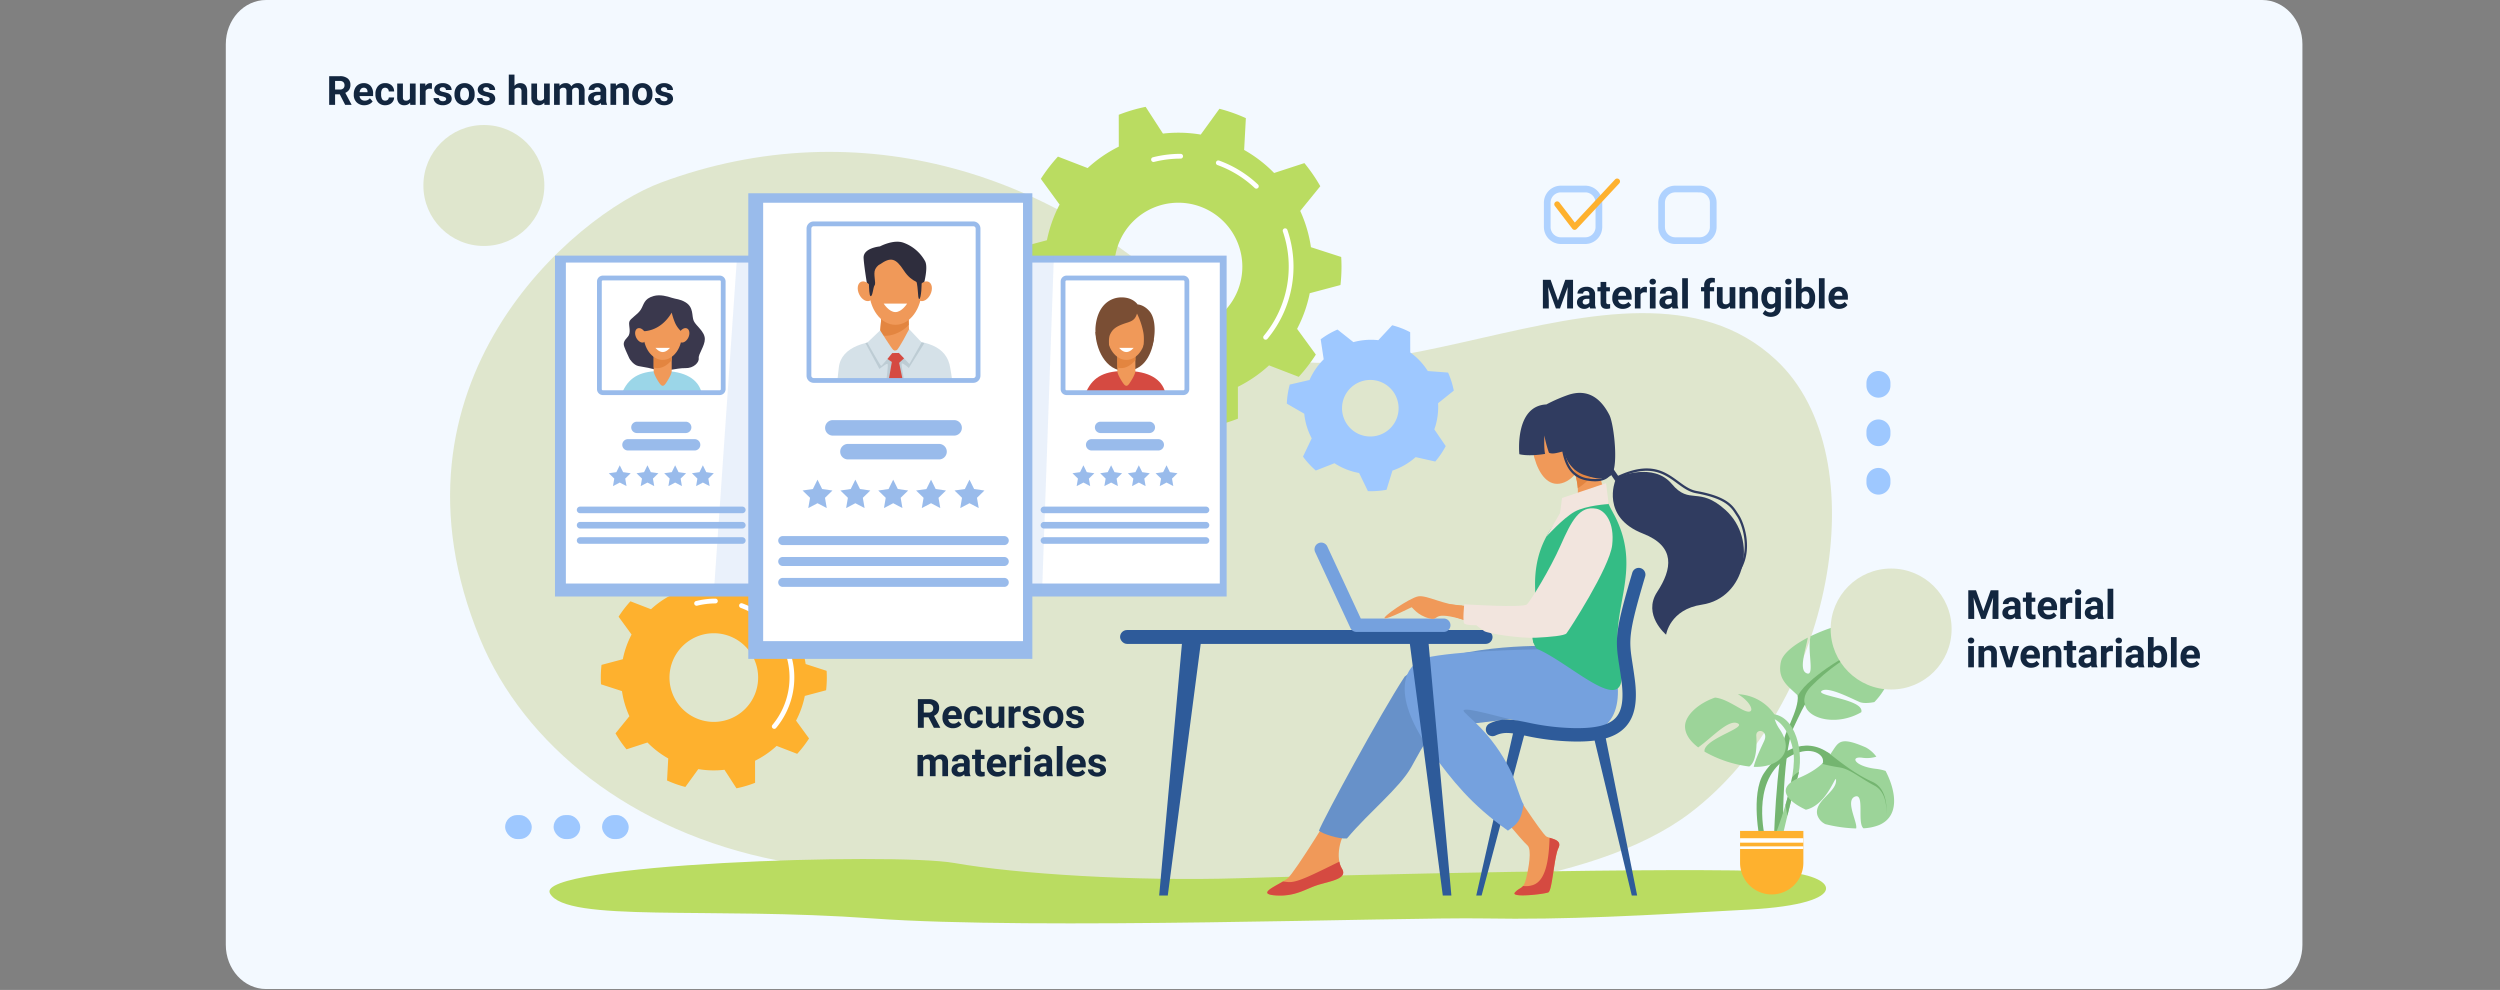 <svg xmlns="http://www.w3.org/2000/svg" width="1240" height="491" viewBox="0 0 1240 491">
  <rect x="0" y="0" width="1240" height="491" fill="#808080" stroke="none"/>
  <g id="Grupo_965527" data-name="Grupo 965527" transform="translate(-3648 2204)">
    <path id="Trazado_730154" data-name="Trazado 730154" d="M20,0h990c11.046,0,20,9.8,20,21.9V468.658c0,12.095-8.954,21.9-20,21.9H20c-11.046,0-20-9.8-20-21.9V21.9C0,9.8,8.954,0,20,0Z" transform="translate(3760 -2204)" fill="#f3f9ff"/>
    <g id="Grupo_965525" data-name="Grupo 965525" transform="translate(3642.12 -2277.576)">
      <path id="Trazado_729209" data-name="Trazado 729209" d="M333.787,235.922c98.585-36.6,198.784-4.242,266.74,66.232s210.574-48.642,286.21,21.717c51.619,48.017,27.975,171.47-42.8,224.941-96.2,72.679-388.771,35.8-452.057,23.432C318.965,557.994,265.661,514.761,244,462.288,191.82,335.854,290.221,252.1,333.787,235.922Z" transform="translate(0 -71.814)" fill="#dfe6cd"/>
      <g id="Grupo_965088" data-name="Grupo 965088" transform="translate(303.872 126.563)">
        <g id="Grupo_965083" data-name="Grupo 965083" transform="translate(205.533 0)">
          <path id="Trazado_729210" data-name="Trazado 729210" d="M1571.694,214.954a81.778,81.778,0,0,0,.511-9.087c0-1.621-.053-3.23-.147-4.828l-15.014-4.858a66,66,0,0,0-5.316-17.99l9.955-12.251a81.111,81.111,0,0,0-7.886-11.464l-15.016,4.9a66.728,66.728,0,0,0-14.866-11.427l.854-15.777a80.329,80.329,0,0,0-13.109-4.646l-9.273,12.8a66.762,66.762,0,0,0-18.745-.491l-8.585-13.269a80.3,80.3,0,0,0-13.337,3.941l.019,15.8a66.617,66.617,0,0,0-15.45,10.627l-14.732-5.684a81.224,81.224,0,0,0-8.484,11.031l9.3,12.763a66,66,0,0,0-6.268,17.682l-15.249,4.058a81.786,81.786,0,0,0-.511,9.087c0,1.621.053,3.23.147,4.827l15.014,4.858a66.005,66.005,0,0,0,5.316,17.99l-9.955,12.251a81.1,81.1,0,0,0,7.886,11.464l15.017-4.9a66.713,66.713,0,0,0,14.865,11.426l-.854,15.777a80.328,80.328,0,0,0,13.109,4.646l9.273-12.8a66.761,66.761,0,0,0,18.745.491l8.585,13.27a80.287,80.287,0,0,0,13.337-3.942l-.019-15.8a66.609,66.609,0,0,0,15.45-10.627l14.732,5.684a81.238,81.238,0,0,0,8.484-11.031l-9.3-12.763a65.99,65.99,0,0,0,6.268-17.682Zm-80.42,22.656a31.743,31.743,0,1,1,31.743-31.743A31.743,31.743,0,0,1,1491.275,237.61Z" transform="translate(-1410.344 -126.563)" fill="#badc61"/>
          <g id="Grupo_965080" data-name="Grupo 965080" transform="translate(123.039 60.264)">
            <path id="Trazado_729211" data-name="Trazado 729211" d="M1930.06,435.78a1.187,1.187,0,0,1-.912-1.945,53.7,53.7,0,0,0,9.462-51.725,1.186,1.186,0,0,1,2.244-.773,56.076,56.076,0,0,1-9.881,54.015A1.185,1.185,0,0,1,1930.06,435.78Z" transform="translate(-1928.874 -380.537)" fill="#fff"/>
          </g>
          <g id="Grupo_965081" data-name="Grupo 965081" transform="translate(99.577 26.59)">
            <path id="Trazado_729212" data-name="Trazado 729212" d="M1850.051,252.618a1.183,1.183,0,0,1-.813-.322,53.3,53.3,0,0,0-18.456-11.372,1.186,1.186,0,0,1,.809-2.231,55.663,55.663,0,0,1,19.274,11.875,1.186,1.186,0,0,1-.814,2.05Z" transform="translate(-1829.999 -238.622)" fill="#fff"/>
          </g>
          <g id="Grupo_965082" data-name="Grupo 965082" transform="translate(67.433 23.32)">
            <path id="Trazado_729213" data-name="Trazado 729213" d="M1695.715,228.878a1.187,1.187,0,0,1-.289-2.337,56.208,56.208,0,0,1,13.744-1.7,1.186,1.186,0,0,1,0,2.373,53.821,53.821,0,0,0-13.163,1.628A1.2,1.2,0,0,1,1695.715,228.878Z" transform="translate(-1694.53 -224.841)" fill="#fff"/>
          </g>
        </g>
        <g id="Grupo_965087" data-name="Grupo 965087" transform="translate(0 228.156)">
          <path id="Trazado_729214" data-name="Trazado 729214" d="M655.911,1149.318a56.637,56.637,0,0,0,.354-6.293c0-1.123-.037-2.237-.1-3.344l-10.4-3.365a45.715,45.715,0,0,0-3.682-12.46l6.9-8.485a56.178,56.178,0,0,0-5.463-7.941l-10.4,3.394a46.223,46.223,0,0,0-10.3-7.915l.592-10.927a55.649,55.649,0,0,0-9.079-3.218l-6.423,8.863a46.256,46.256,0,0,0-12.984-.34l-5.946-9.191a55.618,55.618,0,0,0-9.238,2.73l.014,10.944a46.138,46.138,0,0,0-10.7,7.361l-10.2-3.937a56.29,56.29,0,0,0-5.876,7.641l6.439,8.84a45.714,45.714,0,0,0-4.341,12.247l-10.562,2.811a56.586,56.586,0,0,0-.354,6.294c0,1.123.037,2.237.1,3.344l10.4,3.365a45.7,45.7,0,0,0,3.682,12.46l-6.9,8.486a56.188,56.188,0,0,0,5.463,7.941l10.4-3.394a46.214,46.214,0,0,0,10.3,7.914l-.592,10.928a55.616,55.616,0,0,0,9.079,3.218l6.422-8.863a46.223,46.223,0,0,0,12.984.34l5.946,9.191a55.613,55.613,0,0,0,9.238-2.73l-.014-10.944a46.14,46.14,0,0,0,10.7-7.361l10.2,3.937a56.25,56.25,0,0,0,5.877-7.64l-6.44-8.84a45.709,45.709,0,0,0,4.341-12.247Zm-55.7,15.693a21.986,21.986,0,1,1,21.986-21.986A21.986,21.986,0,0,1,600.209,1165.011Z" transform="translate(-544.153 -1088.095)" fill="#feb12e"/>
          <g id="Grupo_965084" data-name="Grupo 965084" transform="translate(84.857 41.377)">
            <path id="Trazado_729215" data-name="Trazado 729215" d="M902.957,1301.464a1.186,1.186,0,0,1-.912-1.945,36.83,36.83,0,0,0,6.489-35.475,1.186,1.186,0,1,1,2.243-.773,39.2,39.2,0,0,1-6.908,37.765A1.184,1.184,0,0,1,902.957,1301.464Z" transform="translate(-901.771 -1262.472)" fill="#fff"/>
          </g>
          <g id="Grupo_965085" data-name="Grupo 965085" transform="translate(68.606 18.052)">
            <path id="Trazado_729216" data-name="Trazado 729216" d="M847.539,1174.6a1.182,1.182,0,0,1-.813-.323,36.556,36.556,0,0,0-12.658-7.8,1.186,1.186,0,1,1,.809-2.23,38.908,38.908,0,0,1,13.476,8.3,1.186,1.186,0,0,1-.814,2.05Z" transform="translate(-833.286 -1164.174)" fill="#fff"/>
          </g>
          <g id="Grupo_965086" data-name="Grupo 965086" transform="translate(46.342 15.788)">
            <path id="Trazado_729217" data-name="Trazado 729217" d="M740.64,1158.155a1.186,1.186,0,0,1-.289-2.337,39.277,39.277,0,0,1,9.609-1.189,1.186,1.186,0,1,1,0,2.373,36.919,36.919,0,0,0-9.028,1.116A1.186,1.186,0,0,1,740.64,1158.155Z" transform="translate(-739.454 -1154.63)" fill="#fff"/>
          </g>
        </g>
        <path id="Trazado_729218" data-name="Trazado 729218" d="M2053.284,623.644q0-.92-.051-1.828l7.792-6.256a41.5,41.5,0,0,0-2.831-8.952l-10.061-.76a33.479,33.479,0,0,0-8.709-9.241l-.034-10.026a41.522,41.522,0,0,0-8.921-3.442l-6.876,7.4a33.451,33.451,0,0,0-12.364.97l-7.885-6.245a41.771,41.771,0,0,0-8.34,4.837l1.491,9.939a33.355,33.355,0,0,0-7.023,10.25l-9.81,2.273a41.759,41.759,0,0,0-1.449,9.456l8.639,5a33.077,33.077,0,0,0,3.7,12.208l-4.325,9.06a42.049,42.049,0,0,0,6.356,6.917l9.264-3.629a33.1,33.1,0,0,0,12.215,4.846l4.367,8.991c.52.019,1.042.032,1.567.032a42.046,42.046,0,0,0,7.661-.7l2.944-9.522a33.27,33.27,0,0,0,11.5-6.673l9.737,2.188a41.889,41.889,0,0,0,5.187-7.661l-5.644-8.289A33.238,33.238,0,0,0,2053.284,623.644Zm-33.664,14.671a14.025,14.025,0,1,1,14.025-14.025A14.025,14.025,0,0,1,2019.62,638.315Z" transform="translate(-1637.936 -474.801)" fill="#9ec8ff"/>
      </g>
      <g id="Grupo_965092" data-name="Grupo 965092" transform="translate(771.655 162.139)">
        <g id="Grupo_965089" data-name="Grupo 965089" transform="translate(56.719 3.53)" opacity="0.8">
          <path id="Trazado_729219" data-name="Trazado 729219" d="M2775.091,320.3h-12.054a8.451,8.451,0,0,1-8.442-8.441V299.808a8.451,8.451,0,0,1,8.442-8.441h12.054a8.451,8.451,0,0,1,8.441,8.441v12.055A8.451,8.451,0,0,1,2775.091,320.3Zm-12.054-25.615a5.125,5.125,0,0,0-5.12,5.119v12.055a5.125,5.125,0,0,0,5.12,5.119h12.054a5.126,5.126,0,0,0,5.12-5.119V299.808a5.126,5.126,0,0,0-5.12-5.119Z" transform="translate(-2754.595 -291.367)" fill="#9ec8ff"/>
        </g>
        <g id="Grupo_965090" data-name="Grupo 965090" transform="translate(0 3.53)" opacity="0.8">
          <path id="Trazado_729220" data-name="Trazado 729220" d="M2536.055,320.3H2524a8.451,8.451,0,0,1-8.441-8.441V299.808a8.451,8.451,0,0,1,8.441-8.441h12.054a8.451,8.451,0,0,1,8.442,8.441v12.055A8.451,8.451,0,0,1,2536.055,320.3ZM2524,294.689a5.125,5.125,0,0,0-5.119,5.119v12.055a5.125,5.125,0,0,0,5.119,5.119h12.054a5.125,5.125,0,0,0,5.12-5.119V299.808a5.125,5.125,0,0,0-5.12-5.119Z" transform="translate(-2515.56 -291.367)" fill="#9ec8ff"/>
        </g>
        <g id="Grupo_965091" data-name="Grupo 965091" transform="translate(5.134)">
          <path id="Trazado_729221" data-name="Trazado 729221" d="M2547.285,301.941l-.069,0a1.424,1.424,0,0,1-1.061-.556l-8.664-11.3a1.424,1.424,0,0,1,2.26-1.732l7.641,9.966,19.948-21.372a1.424,1.424,0,1,1,2.082,1.943l-21.095,22.6A1.425,1.425,0,0,1,2547.285,301.941Z" transform="translate(-2537.197 -276.491)" fill="#feb12e"/>
        </g>
      </g>
      <path id="Trazado_729222" data-name="Trazado 729222" d="M1047.138,1705.134c-49.349-2.412-217.224,1.675-268.28,3.268s-110.321-2.1-141.106-7.537-208.732.462-200.657,15.074,79.283,6.536,160.035,12.409,262.364-.734,303.33,0,78.532-1.468,131.324-4.4S1075.743,1706.532,1047.138,1705.134Z" transform="translate(-158.423 -1199.226)" fill="#badc61"/>
      <g id="Grupo_965097" data-name="Grupo 965097" transform="translate(281.152 200.366)">
        <rect id="Rectángulo_340963" data-name="Rectángulo 340963" width="103.158" height="169.081" transform="translate(0 0)" fill="#99bbeb"/>
        <rect id="Rectángulo_340964" data-name="Rectángulo 340964" width="94.364" height="159.192" transform="translate(5.402 3.445)" fill="#fff"/>
        <g id="Grupo_965096" data-name="Grupo 965096" transform="translate(10.871 9.916)">
          <g id="Grupo_965093" data-name="Grupo 965093" transform="translate(22.757 9.773)">
            <path id="Trazado_729223" data-name="Trazado 729223" d="M590.122,688.719c3.552-7.641,9.563-10.088,19.434-10.088,11.754,0,17.857,4.258,19.587,10.457C608.095,689.376,590.122,688.719,590.122,688.719Z" transform="translate(-590.122 -641.127)" fill="#9bd6e8"/>
            <path id="Trazado_729224" data-name="Trazado 729224" d="M606.98,520.918c-4.976,1.4-4.758,4.192-6.415,6.787s-5.262,4.325-5.695,6.055,1.11,5.334-.721,7.352-2.451,3.027-1.73,5.046,2.307,5.19,2.451,5.622,2.163,3.46,4.613,3.893,7.064,1.153,9.371,2.163,9.723-1.292,13.84-1.148,6.92-2.889,6.631-4.907,3.036-6.055,3.027-9.515c-.009-3.715-4.325-6.487-5.478-8.938s.144-6.776-4.181-9.337c-2.733-1.619-4.614-1.475-6.776-2.2S610.152,520.028,606.98,520.918Z" transform="translate(-591.651 -520.576)" fill="#3a384d"/>
            <path id="Trazado_729225" data-name="Trazado 729225" d="M660.781,624.631c-1.125,1.661-1.95,1.73-3.172,0-.971-1.375-2.883-4.5-2.883-6.087V602.718a2.892,2.892,0,0,1,2.883-2.883h3.172a2.892,2.892,0,0,1,2.883,2.883v15.827C663.664,620.131,661.79,623.142,660.781,624.631Z" transform="translate(-639.397 -581.028)" fill="#f09959"/>
            <path id="Trazado_729226" data-name="Trazado 729226" d="M660.781,599.835h-3.172a2.892,2.892,0,0,0-2.883,2.883v14.121c3.561,1.134,6.811-1.12,8.938-3.659V602.718A2.892,2.892,0,0,0,660.781,599.835Z" transform="translate(-639.397 -581.028)" fill="#e38540"/>
            <ellipse id="Elipse_5858" data-name="Elipse 5858" cx="9.587" cy="13.063" rx="9.587" ry="13.063" transform="translate(10.212 5.904)" fill="#f09959"/>
            <path id="Trazado_729227" data-name="Trazado 729227" d="M644.2,540.122c-6.055,10.236-14.993,9.227-14.993,9.227s.216-13.552,7.316-14.272,11.281,2.129,12.723,6.831,0,7.8,0,7.8a12.445,12.445,0,0,1-3.46-4.685A33.663,33.663,0,0,1,644.2,540.122Z" transform="translate(-619.934 -531.551)" fill="#3a384d"/>
            <ellipse id="Elipse_5859" data-name="Elipse 5859" cx="2.523" cy="3.784" rx="2.523" ry="3.784" transform="translate(5.012 17.512) rotate(-25.405)" fill="#f09959"/>
            <path id="Trazado_729228" data-name="Trazado 729228" d="M706.335,591.612c-.9,1.888-.6,3.9.655,4.5s3.006-.448,3.9-2.336.6-3.9-.655-4.5S707.232,589.725,706.335,591.612Z" transform="translate(-678.364 -572.846)" fill="#f09959"/>
            <path id="Trazado_729229" data-name="Trazado 729229" d="M665.58,630.368s-1.614,2.092-3.6,2.092-3.6-2.092-3.6-2.092Z" transform="translate(-642.177 -604.316)" fill="#fff"/>
          </g>
          <path id="Trazado_729230" data-name="Trazado 729230" d="M634.786,790.38H610.575a2.815,2.815,0,0,1,0-5.63h24.211a2.815,2.815,0,0,1,0,5.63Z" transform="translate(-580.818 -712.292)" fill="#99bbeb"/>
          <path id="Trazado_729231" data-name="Trazado 729231" d="M624.97,826.832H591.894a2.815,2.815,0,0,1,0-5.63H624.97a2.815,2.815,0,1,1,0,5.63Z" transform="translate(-566.57 -740.095)" fill="#99bbeb"/>
          <path id="Trazado_729232" data-name="Trazado 729232" d="M576.308,965.524H495.851a1.634,1.634,0,1,1,0-3.267h80.457a1.634,1.634,0,0,1,0,3.267Z" transform="translate(-494.217 -847.68)" fill="#99bbeb"/>
          <path id="Trazado_729233" data-name="Trazado 729233" d="M576.308,997.52H495.851a1.634,1.634,0,1,1,0-3.267h80.457a1.634,1.634,0,0,1,0,3.267Z" transform="translate(-494.217 -872.084)" fill="#99bbeb"/>
          <path id="Trazado_729234" data-name="Trazado 729234" d="M576.308,1029.516H495.851a1.634,1.634,0,1,1,0-3.267h80.457a1.634,1.634,0,0,1,0,3.267Z" transform="translate(-494.217 -896.488)" fill="#99bbeb"/>
          <g id="Grupo_965094" data-name="Grupo 965094" transform="translate(9.97)">
            <path id="Trazado_729235" data-name="Trazado 729235" d="M597.1,538.63H539.151a2.92,2.92,0,0,1-2.916-2.916V482.3a2.92,2.92,0,0,1,2.916-2.916H597.1a2.92,2.92,0,0,1,2.916,2.916v53.41A2.92,2.92,0,0,1,597.1,538.63Zm-57.951-56.87a.551.551,0,0,0-.544.544v53.41a.551.551,0,0,0,.544.544H597.1a.551.551,0,0,0,.544-.544V482.3a.551.551,0,0,0-.544-.544Z" transform="translate(-536.235 -479.387)" fill="#99bbeb"/>
          </g>
          <g id="Grupo_965095" data-name="Grupo 965095" transform="translate(15.82 94.082)">
            <path id="Trazado_729236" data-name="Trazado 729236" d="M566.317,875.882l1.678,3.4,3.752.545-2.715,2.646.641,3.736-3.356-1.764-3.356,1.764.641-3.736-2.715-2.646,3.752-.545Z" transform="translate(-560.887 -875.882)" fill="#99bbeb"/>
            <path id="Trazado_729237" data-name="Trazado 729237" d="M624.231,875.882l1.678,3.4,3.752.545-2.715,2.646.641,3.736-3.356-1.764-3.356,1.764.641-3.736-2.715-2.646,3.752-.545Z" transform="translate(-605.059 -875.882)" fill="#99bbeb"/>
            <path id="Trazado_729238" data-name="Trazado 729238" d="M682.145,875.882l1.678,3.4,3.752.545-2.715,2.646.641,3.736-3.356-1.764-3.356,1.764.641-3.736-2.715-2.646,3.752-.545Z" transform="translate(-649.232 -875.882)" fill="#99bbeb"/>
            <path id="Trazado_729239" data-name="Trazado 729239" d="M740.059,875.882l1.678,3.4,3.752.545-2.715,2.646.641,3.736-3.356-1.764-3.356,1.764.641-3.736-2.715-2.646,3.752-.545Z" transform="translate(-693.404 -875.882)" fill="#99bbeb"/>
          </g>
        </g>
      </g>
      <g id="Grupo_965102" data-name="Grupo 965102" transform="translate(511.131 200.366)">
        <rect id="Rectángulo_340965" data-name="Rectángulo 340965" width="103.158" height="169.081" transform="translate(0 0)" fill="#99bbeb"/>
        <rect id="Rectángulo_340966" data-name="Rectángulo 340966" width="94.364" height="159.192" transform="translate(5.402 3.445)" fill="#fff"/>
        <g id="Grupo_965101" data-name="Grupo 965101" transform="translate(10.871 9.916)">
          <g id="Grupo_965098" data-name="Grupo 965098" transform="translate(22.756 10.79)">
            <path id="Trazado_729240" data-name="Trazado 729240" d="M1578.225,596.877c0,7.573,4.56,19.793,15.317,19.4s13.136-12.04,13.552-15.327S1578.225,596.877,1578.225,596.877Z" transform="translate(-1573.743 -579.789)" fill="#7a4e34"/>
            <path id="Trazado_729241" data-name="Trazado 729241" d="M1559.335,688.719c3.552-7.641,9.563-10.088,19.434-10.088,11.753,0,17.857,4.258,19.587,10.457C1577.307,689.376,1559.335,688.719,1559.335,688.719Z" transform="translate(-1559.335 -642.144)" fill="#d54a41"/>
            <path id="Trazado_729242" data-name="Trazado 729242" d="M1629.995,624.631c-1.125,1.661-1.95,1.73-3.172,0-.971-1.375-2.883-4.5-2.883-6.087V602.718a2.892,2.892,0,0,1,2.883-2.883h3.172a2.892,2.892,0,0,1,2.883,2.883v15.827C1632.878,620.131,1631,623.142,1629.995,624.631Z" transform="translate(-1608.61 -582.045)" fill="#f09959"/>
            <path id="Trazado_729243" data-name="Trazado 729243" d="M1629.995,599.835h-3.172a2.892,2.892,0,0,0-2.883,2.883v14.121c3.561,1.134,6.811-1.12,8.938-3.659V602.718A2.892,2.892,0,0,0,1629.995,599.835Z" transform="translate(-1608.61 -582.045)" fill="#e38540"/>
            <ellipse id="Elipse_5860" data-name="Elipse 5860" cx="9.587" cy="13.063" rx="9.587" ry="13.063" transform="translate(10.212 4.888)" fill="#f09959"/>
            <path id="Trazado_729244" data-name="Trazado 729244" d="M1598.707,532.882c-1.139,4.017-3.636,3.971-7.117,5.29s-5.145,2.647-6.284,5.217c-1.453,3.277.659,12.832.659,12.832s-8.814-6.6-7.795-16.969,7.135-14.391,12.892-14.391,7.945,3.508,7.945,3.508,3.066.013,5.966,3.448c3.9,4.617,2.7,15.83,0,19.847s-4.5,5.277-4.437,5.1,2.519-9.405,1.2-15.11A36.442,36.442,0,0,0,1598.707,532.882Z" transform="translate(-1573.638 -524.86)" fill="#7a4e34"/>
            <path id="Trazado_729245" data-name="Trazado 729245" d="M1634.793,630.368s-1.614,2.092-3.6,2.092-3.6-2.092-3.6-2.092Z" transform="translate(-1611.39 -605.333)" fill="#fff"/>
          </g>
          <path id="Trazado_729246" data-name="Trazado 729246" d="M1604,790.38h-24.21a2.815,2.815,0,0,1,0-5.63H1604a2.815,2.815,0,0,1,0,5.63Z" transform="translate(-1550.032 -712.292)" fill="#99bbeb"/>
          <path id="Trazado_729247" data-name="Trazado 729247" d="M1594.183,826.832h-33.076a2.815,2.815,0,1,1,0-5.63h33.076a2.815,2.815,0,0,1,0,5.63Z" transform="translate(-1535.783 -740.095)" fill="#99bbeb"/>
          <path id="Trazado_729248" data-name="Trazado 729248" d="M1545.522,965.524h-80.458a1.634,1.634,0,0,1,0-3.267h80.458a1.634,1.634,0,0,1,0,3.267Z" transform="translate(-1463.431 -847.68)" fill="#99bbeb"/>
          <path id="Trazado_729249" data-name="Trazado 729249" d="M1545.522,997.52h-80.458a1.634,1.634,0,0,1,0-3.267h80.458a1.634,1.634,0,0,1,0,3.267Z" transform="translate(-1463.431 -872.084)" fill="#99bbeb"/>
          <path id="Trazado_729250" data-name="Trazado 729250" d="M1545.522,1029.516h-80.458a1.634,1.634,0,0,1,0-3.267h80.458a1.634,1.634,0,0,1,0,3.267Z" transform="translate(-1463.431 -896.488)" fill="#99bbeb"/>
          <g id="Grupo_965099" data-name="Grupo 965099" transform="translate(9.97)">
            <path id="Trazado_729251" data-name="Trazado 729251" d="M1566.317,538.63h-57.952a2.92,2.92,0,0,1-2.916-2.916V482.3a2.92,2.92,0,0,1,2.916-2.916h57.952a2.92,2.92,0,0,1,2.917,2.916v53.41A2.92,2.92,0,0,1,1566.317,538.63Zm-57.952-56.87a.551.551,0,0,0-.543.544v53.41a.551.551,0,0,0,.543.544h57.952a.551.551,0,0,0,.544-.544V482.3a.551.551,0,0,0-.544-.544Z" transform="translate(-1505.449 -479.387)" fill="#99bbeb"/>
          </g>
          <g id="Grupo_965100" data-name="Grupo 965100" transform="translate(15.82 94.082)">
            <path id="Trazado_729252" data-name="Trazado 729252" d="M1535.53,875.882l1.678,3.4,3.752.545-2.715,2.646.641,3.736-3.355-1.764-3.355,1.764.641-3.736-2.715-2.646,3.752-.545Z" transform="translate(-1530.101 -875.882)" fill="#99bbeb"/>
            <path id="Trazado_729253" data-name="Trazado 729253" d="M1593.444,875.882l1.678,3.4,3.752.545-2.715,2.646.641,3.736-3.356-1.764-3.356,1.764.641-3.736-2.715-2.646,3.752-.545Z" transform="translate(-1574.273 -875.882)" fill="#99bbeb"/>
            <path id="Trazado_729254" data-name="Trazado 729254" d="M1651.359,875.882l1.678,3.4,3.752.545-2.715,2.646.641,3.736-3.356-1.764L1648,886.209l.641-3.736-2.715-2.646,3.752-.545Z" transform="translate(-1618.445 -875.882)" fill="#99bbeb"/>
            <path id="Trazado_729255" data-name="Trazado 729255" d="M1709.273,875.882l1.678,3.4,3.751.545-2.715,2.646.641,3.736-3.356-1.764-3.356,1.764.641-3.736-2.715-2.646,3.752-.545Z" transform="translate(-1662.617 -875.882)" fill="#99bbeb"/>
          </g>
        </g>
      </g>
      <path id="Trazado_729256" data-name="Trazado 729256" d="M943.192,607h-162.8l11.516-166.762H949.062Z" transform="translate(-420.465 -239.248)" fill="#99bbeb" opacity="0.2"/>
      <g id="Grupo_965107" data-name="Grupo 965107" transform="translate(377.029 169.437)">
        <rect id="Rectángulo_340967" data-name="Rectángulo 340967" width="140.898" height="230.94" fill="#99bbeb"/>
        <rect id="Rectángulo_340968" data-name="Rectángulo 340968" width="128.887" height="217.432" transform="translate(7.379 4.706)" fill="#fff"/>
        <g id="Grupo_965106" data-name="Grupo 965106" transform="translate(14.848 13.978)">
          <g id="Grupo_965103" data-name="Grupo 965103" transform="translate(29.454 10.046)">
            <path id="Trazado_729257" data-name="Trazado 729257" d="M1096.1,434.849c-.09-.27-2.346-13.221-2.616-18.258s8.095-5.756,8.095-5.756,6.836-3.688,11.783-1.8a19.942,19.942,0,0,1,10.562,9.024c2.249,3.958-1.978,16.291-1.978,16.291Z" transform="translate(-1080.589 -408.497)" fill="#2e2d3d"/>
            <path id="Trazado_729258" data-name="Trazado 729258" d="M1039.168,632.992c-.031-.213.578-5.31.6-5.516,1.139-10.733,14.369-13.752,27.571-13.752,15.511,0,26.034,2.839,27.713,13.992.049.327.944,5.437.9,5.781C1067.2,633.89,1039.168,632.992,1039.168,632.992Z" transform="translate(-1039.167 -565.027)" fill="#d5e1e8"/>
            <path id="Trazado_729259" data-name="Trazado 729259" d="M1136.694,539.969c-1.537,2.269-2.664,2.363-4.332,0-1.326-1.879-5.756-6.165-5.756-8.331l1.818-21.6a3.949,3.949,0,0,1,3.938-3.938h4.332a3.95,3.95,0,0,1,3.938,3.938l.844,21.6C1141.476,533.8,1138.072,537.934,1136.694,539.969Z" transform="translate(-1105.858 -482.941)" fill="#f09959"/>
            <path id="Trazado_729260" data-name="Trazado 729260" d="M1137.465,506.1h-4.332a3.95,3.95,0,0,0-3.938,3.938l-1.578,19.161c4.864,1.549,11.432-1.6,14.337-5.067l-.551-14.094A3.95,3.95,0,0,0,1137.465,506.1Z" transform="translate(-1106.629 -482.941)" fill="#e38540"/>
            <path id="Trazado_729261" data-name="Trazado 729261" d="M1097.339,619.027l6.945,12.836s3.718-3.058,4.078-2.458-.66,8.167-.66,8.167,8.275.112,8.635-.247-1.679-8.219-.84-8.219,3.364,2.279,3.364,2.279l7.754-12.357-1.7-.415-12.7,6.836-13.588-6.686Z" transform="translate(-1083.536 -568.755)" fill="#bdccd4"/>
            <path id="Trazado_729262" data-name="Trazado 729262" d="M1130.81,639.2l5.157,3.461-1.6,9.186,6.956-.388-1.737-8.355,4.275-3.9-2.008-1.893h-9.036Z" transform="translate(-1109.065 -583.018)" fill="#d54a41"/>
            <path id="Trazado_729263" data-name="Trazado 729263" d="M1107.617,591.92l-6.379,6.07s6.5,11.559,6.859,11.559,5.515-6.373,5.515-6.373l3.3-.058,5.215,5.471,6.06-10.719-6.179-6.55s-5.277,10.193-6.236,10.433-.966.36-1.742-.24S1107.617,591.92,1107.617,591.92Z" transform="translate(-1086.51 -547.939)" fill="#d5e1e8"/>
            <ellipse id="Elipse_5861" data-name="Elipse 5861" cx="13.094" cy="17.842" rx="13.094" ry="17.842" transform="translate(15.575 5.536)" fill="#f09959"/>
            <path id="Trazado_729264" data-name="Trazado 729264" d="M1088.166,494.87c1.225,2.579.824,5.331-.9,6.147s-4.105-.612-5.33-3.19-.824-5.331.9-6.148S1086.941,492.291,1088.166,494.87Z" transform="translate(-1071.25 -471.766)" fill="#f09959"/>
            <path id="Trazado_729265" data-name="Trazado 729265" d="M1204.757,494.87c-1.225,2.579-.824,5.331.9,6.147s4.105-.612,5.33-3.19.824-5.331-.9-6.148S1205.982,492.291,1204.757,494.87Z" transform="translate(-1164.924 -471.766)" fill="#f09959"/>
            <path id="Trazado_729266" data-name="Trazado 729266" d="M1147.129,537.875s-2.6,4.213-5.809,4.213-5.809-4.213-5.809-4.213Z" transform="translate(-1112.649 -507.176)" fill="#fff"/>
            <path id="Trazado_729267" data-name="Trazado 729267" d="M1110.006,432.3c5.4-3.778,7.825-3.148,11.872,3.058s8.9,6.315,8.9,6.315l.63-6.435s-6.029-11.662-14.122-10.133-12.7,8.814-12.7,8.814-.394,13.655.735,14.121,1.259-4.407,2.069-5.4-.809-5.667.27-7.825S1110.006,432.3,1110.006,432.3Z" transform="translate(-1089.018 -421.059)" fill="#2e2d3d"/>
            <path id="Trazado_729268" data-name="Trazado 729268" d="M1200.773,485.439c1.884,2.063,1.169,10.253,2.159,10.163s1.349-7.825,1.079-8.634S1200.773,485.439,1200.773,485.439Z" transform="translate(-1162.427 -467.182)" fill="#2e2d3d"/>
          </g>
          <path id="Trazado_729269" data-name="Trazado 729269" d="M1077.051,789.1H1016.9a3.845,3.845,0,0,1,0-7.69h60.147a3.845,3.845,0,0,1,0,7.69Z" transform="translate(-989.8 -682.877)" fill="#99bbeb"/>
          <path id="Trazado_729270" data-name="Trazado 729270" d="M1093.625,838.887h-45.177a3.845,3.845,0,0,1,0-7.69h45.177a3.845,3.845,0,0,1,0,7.69Z" transform="translate(-1013.859 -720.851)" fill="#99bbeb"/>
          <path id="Trazado_729271" data-name="Trazado 729271" d="M1027.16,1028.318H917.268a2.231,2.231,0,0,1,0-4.462H1027.16a2.231,2.231,0,1,1,0,4.462Z" transform="translate(-915.037 -867.796)" fill="#99bbeb"/>
          <path id="Trazado_729272" data-name="Trazado 729272" d="M1027.16,1072.02H917.268a2.231,2.231,0,0,1,0-4.462H1027.16a2.231,2.231,0,1,1,0,4.462Z" transform="translate(-915.037 -901.128)" fill="#99bbeb"/>
          <path id="Trazado_729273" data-name="Trazado 729273" d="M1027.16,1115.721H917.268a2.231,2.231,0,0,1,0-4.462H1027.16a2.231,2.231,0,1,1,0,4.462Z" transform="translate(-915.037 -934.459)" fill="#99bbeb"/>
          <g id="Grupo_965104" data-name="Grupo 965104" transform="translate(14.052)">
            <path id="Trazado_729274" data-name="Trazado 729274" d="M1056.958,446.209H977.805a3.553,3.553,0,0,1-3.549-3.549v-72.95a3.553,3.553,0,0,1,3.549-3.549h79.153a3.553,3.553,0,0,1,3.549,3.549v72.95A3.553,3.553,0,0,1,1056.958,446.209Zm-79.153-77.676a1.178,1.178,0,0,0-1.176,1.176v72.95a1.178,1.178,0,0,0,1.176,1.176h79.153a1.178,1.178,0,0,0,1.176-1.176v-72.95a1.178,1.178,0,0,0-1.176-1.176Z" transform="translate(-974.256 -366.16)" fill="#99bbeb"/>
          </g>
          <g id="Grupo_965105" data-name="Grupo 965105" transform="translate(12.073 128.067)">
            <path id="Trazado_729275" data-name="Trazado 729275" d="M973.334,905.881l2.292,4.643,5.124.745-3.708,3.614.875,5.1-4.583-2.41-4.583,2.41.875-5.1-3.708-3.614,5.124-.745Z" transform="translate(-965.918 -905.881)" fill="#99bbeb"/>
            <path id="Trazado_729276" data-name="Trazado 729276" d="M1052.436,905.881l2.292,4.643,5.124.745-3.708,3.614.875,5.1-4.583-2.41-4.583,2.41.875-5.1-3.708-3.614,5.124-.745Z" transform="translate(-1026.25 -905.881)" fill="#99bbeb"/>
            <path id="Trazado_729277" data-name="Trazado 729277" d="M1131.538,905.881l2.292,4.643,5.124.745-3.708,3.614.875,5.1-4.583-2.41-4.583,2.41.875-5.1-3.708-3.614,5.124-.745Z" transform="translate(-1086.583 -905.881)" fill="#99bbeb"/>
            <path id="Trazado_729278" data-name="Trazado 729278" d="M1210.64,905.881l2.292,4.643,5.124.745-3.708,3.614.875,5.1-4.583-2.41-4.583,2.41.875-5.1-3.708-3.614,5.124-.745Z" transform="translate(-1146.915 -905.881)" fill="#99bbeb"/>
            <path id="Trazado_729279" data-name="Trazado 729279" d="M1291,905.881l2.292,4.643,5.124.745-3.708,3.614.875,5.1-4.583-2.41-4.583,2.41.875-5.1-3.708-3.614,5.124-.745Z" transform="translate(-1208.206 -905.881)" fill="#99bbeb"/>
          </g>
        </g>
      </g>
      <rect id="Rectángulo_340969" data-name="Rectángulo 340969" width="184.737" height="6.884" rx="3.442" transform="translate(561.444 386.07)" fill="#2e5b9a"/>
      <g id="Grupo_965112" data-name="Grupo 965112" transform="translate(634.424 268.446)">
        <path id="Trazado_729280" data-name="Trazado 729280" d="M2516.811,790.847c2.45,8.637-3.533,17.537-10.124,19.406s-11.294-4-13.744-12.636.907-17.154,7.5-19.023S2514.361,782.211,2516.811,790.847Z" transform="translate(-2360.467 -765.483)" fill="#f09959"/>
        <path id="Trazado_729281" data-name="Trazado 729281" d="M2415.836,1536.709s16.892,26.236,19.174,27.377,7.985,1.426,5.846,5.7-2.994,21.1-4.991,21.959-19.107,2.852-16.54,0,4.146-1.426,5.44-6.559,3.115-14.829.691-16.826S2408.2,1548.4,2408.2,1548.4Z" transform="translate(-2296.446 -1343.988)" fill="#f09959"/>
        <path id="Trazado_729282" data-name="Trazado 729282" d="M1971.591,1584.192s-20.534,33.843-24.336,36.885-16.351,7.605-6.084,8.366,15.21-3.422,21.674-5.324,14.449-3.042,11.408-7.985-1.778-15.735,4.779-22.579S1971.591,1584.192,1971.591,1584.192Z" transform="translate(-1937.219 -1380.204)" fill="#f09959"/>
        <path id="Trazado_729283" data-name="Trazado 729283" d="M2158.83,1253.381s-50.831-1.329-70.985,15.21c-11.788,17.872-40.3,70.6-42.521,76.415,1.521,1.521,10.077,4.266,13.879,3.885,11.218-13.376,26.045-24.939,31.942-35.43,7.267-12.929,9.506-19.393,21.294-20.534s38.406-4.943,46.391-4.943S2158.83,1253.381,2158.83,1253.381Z" transform="translate(-2019.672 -1127.87)" fill="#6791c9"/>
        <path id="Trazado_729284" data-name="Trazado 729284" d="M2640.508,1519.039h-2.664l-19.107-79.717h5.862Z" transform="translate(-2457.023 -1269.709)" fill="#2e5b9a"/>
        <path id="Trazado_729285" data-name="Trazado 729285" d="M2374.111,1509.98h2.665l21.925-82.535h-5.862Z" transform="translate(-2270.444 -1260.651)" fill="#2e5b9a"/>
        <path id="Trazado_729286" data-name="Trazado 729286" d="M2324.469,1238.789l-29.553,5.1s-39.272.361-57.223,3.7c-16.332,3.042-18.739,21.6,0,47.151,10.645,14.516,19.645,26.095,38.05,39.15,4.682-3.437,6.473-4.738,7.767-13.008-1.332-1.826-4.78-13.258-5.85-15.495-10.18-21.28-23.768-29.019-23.957-31.112,2.282-3.707,60.432,19.325,71.994,5.776C2336.735,1267.121,2324.469,1238.789,2324.469,1238.789Z" transform="translate(-2156.353 -1116.759)" fill="#75a1de"/>
        <path id="Trazado_729287" data-name="Trazado 729287" d="M2529.686,955.747a30.924,30.924,0,0,0-23.124,5.754c-6.478,6.6-13.809,17.494-13.36,35.458.571,22.814-3.53,24.279.747,30.553,17.841,7.367,48.355,39.022,41.169,5.086-5.2-24.572,11.412-42.888-1.991-70.145C2532.036,960.234,2530.673,958.082,2529.686,955.747Z" transform="translate(-2360.343 -900.622)" fill="#34bc85"/>
        <path id="Trazado_729288" data-name="Trazado 729288" d="M2493.2,1023.864c-.347,11.893-2.026,15.4-.742,19.126,7.273.743,20.578,3.653,23.9,8.308,3.8,5.323,7.6,6.084,5.831,2.155s-6.464-9.506.76-28.646,10.647-32.068,3.549-45.377Z" transform="translate(-2360.345 -918.942)" fill="#34bc85"/>
        <path id="Trazado_729289" data-name="Trazado 729289" d="M2576.565,879.383a92.821,92.821,0,0,1-5.97-24.094L2558.047,859s7.129,15.97.285,21.673a65.379,65.379,0,0,0-4.892,4.467A30.923,30.923,0,0,1,2576.565,879.383Z" transform="translate(-2407.221 -824.258)" fill="#f09959"/>
        <path id="Trazado_729290" data-name="Trazado 729290" d="M2585.842,860.468c-.743-.661-1.673-1.487-2.65-2.35l-10.235,3.024-.021.055a41.783,41.783,0,0,1,3.2,12.5c3.05-1.85,6.39-4.867,10.208-10.138C2586.133,862.39,2585.969,861.347,2585.842,860.468Z" transform="translate(-2422.09 -826.415)" fill="#e38540"/>
        <path id="Trazado_729291" data-name="Trazado 729291" d="M2368.683,970.712c-12.924,4.52-11.49,18.135-23.384,38.214-6.156,10.391-11.873,10.237-11.873,10.237a275.369,275.369,0,0,1-31.9-2.02c-10.934-1.337-11.628,1.918-4.024,4.637,15.337,5.483,31.253,11.386,44.086,9.96s34.782-34.169,35.913-42.692C2379.069,977.26,2375.191,968.436,2368.683,970.712Z" transform="translate(-2208.161 -912.019)" fill="#f09959"/>
        <g id="Grupo_965108" data-name="Grupo 965108" transform="translate(108.434 86.821)">
          <path id="Trazado_729292" data-name="Trazado 729292" d="M2439.632,1176.521q-1.206,0-2.47-.031a122.915,122.915,0,0,1-23.463-2.888c-6.726-1.367-10.431-2.12-14.744-.06a3.322,3.322,0,1,1-2.865-5.995c6.32-3.02,11.61-1.945,18.931-.457a117.042,117.042,0,0,0,22.3,2.757c11.133.278,17.921-1.374,21.362-5.189,3.065-3.4,3.962-9.111,2.823-17.975-.39-3.033-.78-5.557-1.125-7.783-.971-6.28-1.613-10.429-.818-16.843.738-5.956,2.71-13.89,7.278-29.273a3.322,3.322,0,1,1,6.369,1.891c-8.512,28.667-8.08,31.459-6.263,43.21.35,2.266.747,4.833,1.148,7.951,1.406,10.93-.018,18.325-4.478,23.272C2459.028,1174.2,2451.573,1176.521,2439.632,1176.521Z" transform="translate(-2394.199 -1090.406)" fill="#2e5b9a"/>
        </g>
        <path id="Trazado_729293" data-name="Trazado 729293" d="M1972.986,1704.4c-13.625,6.663-20.958,10.482-25.326,10.118-1.031-.086-1.886-.191-2.6-.3-4.859,2.872-12.615,6.265-3.888,6.912,10.267.76,15.21-3.422,21.674-5.324s14.449-3.042,11.408-7.985A10.4,10.4,0,0,1,1972.986,1704.4Z" transform="translate(-1937.219 -1471.889)" fill="#d54a41"/>
        <path id="Trazado_729294" data-name="Trazado 729294" d="M2471.4,1654.431c-.333,10.787-1.816,21.477-8.413,23.5a11.085,11.085,0,0,1-4.754.424c-1.038,1.283-2.3,1.3-4,3.186-2.566,2.852,14.544.856,16.54,0s2.852-17.681,4.991-21.959C2477.521,1656.064,2473.986,1655.244,2471.4,1654.431Z" transform="translate(-2331.354 -1433.776)" fill="#d54a41"/>
        <g id="Grupo_965109" data-name="Grupo 965109" transform="translate(23.47 74.277)">
          <path id="Trazado_729295" data-name="Trazado 729295" d="M2100.228,1081.831h-43.284a3.322,3.322,0,0,1-3.013-1.922l-17.491-37.645a3.322,3.322,0,1,1,6.025-2.8l16.6,35.723h41.164a3.322,3.322,0,1,1,0,6.644Z" transform="translate(-2036.13 -1037.542)" fill="#75a1de"/>
        </g>
        <path id="Trazado_729296" data-name="Trazado 729296" d="M2220.714,1154.168c-8.746-.127-17.42-5.34-21.729-4.579s-18.379,10.52-16.6,10.9,12.929-5.4,13.309-5.489,2.789,4,8.746,5.507.042-4.465,18.509,1.112C2234.951,1165.246,2220.714,1154.168,2220.714,1154.168Z" transform="translate(-2124.09 -1048.667)" fill="#f09959"/>
        <path id="Trazado_729297" data-name="Trazado 729297" d="M2550.31,913.192l1.287,10.354s-11.317.673-16.949,3.842-13.943,12.324-13.943,12.324l6.79-11.69.978-7.478Z" transform="translate(-2382.253 -868.421)" fill="#f2e5de"/>
        <path id="Trazado_729298" data-name="Trazado 729298" d="M2413.267,965.944c-8.406-1.575-12.295,5.957-17.745,18.252s-14.754,27.228-16.6,29.153-31.181,0-31.181,0-.887,8.492,0,9.506,5.958.887,5.958.887,2.028,1.62,3.929,2.9,18,3.69,25.477,3.31,14.323-1.014,15.337-2.155,21.421-32.575,22.689-43.856S2417.557,966.748,2413.267,965.944Z" transform="translate(-2250.027 -908.498)" fill="#f2e5de"/>
        <path id="Trazado_729299" data-name="Trazado 729299" d="M2477.159,730.243c-15.9.76-13.4,24.677-13.4,24.677s4.129,1.275,12.78-.151c-.665-2.567-.38-9.126-.38-9.126a59.759,59.759,0,0,0,2.281,8.556c1.829.838,3.9.095,7.415-.755,1.806,7.6,6.91,10.81,10.4,11.909,3.862,1.214,7.948,2.662,12.511.38s2.054-25.6-.369-30.294c-3.637-7.04-9.682-13.341-20.139-10.013A77.693,77.693,0,0,0,2477.159,730.243Z" transform="translate(-2338.707 -724.512)" fill="#303c60"/>
        <path id="Trazado_729300" data-name="Trazado 729300" d="M2637.22,862.875l6.5,9.494s-7.2,18,13.748,26.153c16.408,6.387,14.476,17.639,7.061,28.955s4.436,21.2,4.436,21.2,1.808-12.536,17.75-14.9c21.738-3.226,27.893-32.411,11.656-47-13.435-12.076-17.523-2.075-26.618-12.912s-26.263-3.517-26.263-3.517l-6.292-9.177Z" transform="translate(-2471.121 -828.739)" fill="#303c60"/>
        <g id="Grupo_965110" data-name="Grupo 965110" transform="translate(173.791 37.466)">
          <path id="Trazado_729301" data-name="Trazado 729301" d="M2730.573,932.373a.578.578,0,0,1-.507-.856c5.466-9.989,1.006-22.091-1.237-25.369-.238-.348-.463-.7-.7-1.072-2.2-3.441-4.947-7.722-19.584-10.357-3.525-.635-6.379-2.73-9.4-4.948-6.241-4.582-13.315-9.776-28.686-2.7a.578.578,0,1,1-.483-1.05c15.988-7.359,23.354-1.952,29.854,2.819,2.911,2.137,5.66,4.155,8.922,4.742,15.133,2.724,18.027,7.242,20.352,10.871.234.365.455.71.683,1.043,2.35,3.435,7.023,16.114,1.3,26.577A.578.578,0,0,1,2730.573,932.373Z" transform="translate(-2669.636 -882.409)" fill="#303c60"/>
        </g>
        <g id="Grupo_965111" data-name="Grupo 965111" transform="translate(145.642 21.251)">
          <path id="Trazado_729302" data-name="Trazado 729302" d="M2567.991,836.685a22.887,22.887,0,0,1-3.376-.272c-5.562-.833-13.024-3.994-13.609-21.745a.578.578,0,1,1,1.155-.038c.241,7.317,1.693,12.73,4.314,16.09a12.126,12.126,0,0,0,8.311,4.549c5.147.771,8.56-.179,10.14-2.825a.578.578,0,1,1,.993.593C2574.47,835.464,2571.81,836.685,2567.991,836.685Z" transform="translate(-2551.006 -814.072)" fill="#303c60"/>
        </g>
      </g>
      <path id="Trazado_729303" data-name="Trazado 729303" d="M1711.333,1366.995h4.271l16.617-127.018h-9.4Z" transform="translate(-1130.508 -849.219)" fill="#2e5b9a"/>
      <path id="Trazado_729304" data-name="Trazado 729304" d="M2255.042,1366.995h-4.271l-16.617-127.018h9.4Z" transform="translate(-1529.273 -849.219)" fill="#2e5b9a"/>
      <g id="Grupo_965113" data-name="Grupo 965113" transform="translate(841.656 380.971)">
        <path id="Trazado_729305" data-name="Trazado 729305" d="M3003.349,1323.431c7.39,6.747,4.177,13.495-1.285,26.026s-6.427,58.8-6.427,58.8l4.5-.643s-.643-47.554,5.462-60.407,8.676-19.279,14.138-15.1S3003.349,1323.431,3003.349,1323.431Z" transform="translate(-2951.724 -1293.842)" fill="#74b570"/>
        <path id="Trazado_729306" data-name="Trazado 729306" d="M3009.744,1219.585c.9-4,6.228-8.326,13.355-12-1.06,5.9-4.458,15.541-.941,17.519,4.742,2.668.462-10.8,2.292-18.2a88.062,88.062,0,0,1,22.157-7.268c-.01.027-.019.054-.03.081-4.177,10.6-9.639,14.781-7.39,16.387,1.692,1.208,7.2-11.04,14.482-17.318,5.463-.291,10.084.45,12.818,2.614,4.226,3.345,7.063,6.313,2.813,16.5a19.1,19.1,0,0,1-9.227,3.344c-9.639.964-14.138,1.285-7.39,4.5,3.3,1.573,8.843-.089,13.333-1.1-1.457,2.684-3.247,5.723-5.424,9.183a34.1,34.1,0,0,1-4.516,5.748c-3.107.6-5.815.6-7.25-.013-4.5-1.928-16.066-8.033-18.958-5.462-2.83,2.516,21.423,4.109,19.742,10.5-11.755,6.773-25.207,3.55-27.585-2.669C3018.833,1233.587,3007.042,1231.622,3009.744,1219.585Z" transform="translate(-2962.179 -1198.733)" fill="#9cd499"/>
        <path id="Trazado_729307" data-name="Trazado 729307" d="M2996.542,1465.938c-12.853-9.64-26.027-.643-32.774,9.639s-1.928,33.417-1.928,33.417,2.571,0,2.571-.964-7.069-27.312,9.639-39.2c10.453-7.437,17.994-3.856,18.958-.321s-4.177,9.961-4.177,9.961Z" transform="translate(-2924.674 -1399.398)" fill="#74b570"/>
        <path id="Trazado_729308" data-name="Trazado 729308" d="M2987.03,1395.649c12.853,0,17.03,19.922,13.5,31.489s-8.354,33.1-8.354,33.1l-3.213-3.213s12.21-30.2,9.318-43.7-9.961-15.745-11.246-15.745S2987.03,1395.649,2987.03,1395.649Z" transform="translate(-2944.723 -1348.924)" fill="#9cd499"/>
        <path id="Trazado_729309" data-name="Trazado 729309" d="M3023.928,1519.594a9.31,9.31,0,0,1,3.384-2.843,25.43,25.43,0,0,1-.668,2.753c-1.611,5.27-3.487,12.608-5.054,19.035-.142-.823-.362-2.091-.7-4.048-.08-.462-.143-.964-.186-1.5A124.512,124.512,0,0,0,3023.928,1519.594Z" transform="translate(-2970.842 -1441.291)" fill="#74b570"/>
        <path id="Trazado_729310" data-name="Trazado 729310" d="M3027.745,1470.906c24.42-10.282,11.554-24.392,33.082-15.074a15.976,15.976,0,0,1,5.215,4.594,16.026,16.026,0,0,1-6.821.547c-6.427-.964-4.177,4.177,6.426,5.463a23.8,23.8,0,0,1,4.969,1.048c5.051,9.7,7.328,22.468-3.362,26.906a24.2,24.2,0,0,1-7.608,1.561c-3.3-2.622.805-17.793-4.281-15.7-4.883,2.011,1.53,13.006.651,15.776a70.436,70.436,0,0,1-15.254-2.138,7.594,7.594,0,0,1-4.033-4.641c-1.607-6.747,9-10.925,9.318-16.708.3-5.317-3.886,11.7-14.965,14.2C3021.063,1482.063,3016.33,1475.713,3027.745,1470.906Z" transform="translate(-2971.144 -1392.506)" fill="#9cd499"/>
        <path id="Trazado_729311" data-name="Trazado 729311" d="M2849.771,1377.65c2.571-5.462-4.177-6.748-3.856-2.571.285,3.7.316,12.7-3.479,15.148a59.563,59.563,0,0,1-22.187-7.368,2.729,2.729,0,0,1,.283-1.675c2.892-5.784,21.528-10.6,15.744-12.531-4.606-1.535-12.677,7.527-19.181,12.092-3.906-2.964-6.524-6.5-6.524-10.441,0-5.338,6.486-11.381,14.874-14.269,3.775.38,7.281,2.444,12.759,5.548,8.091,4.585,6.22-2.828-1.43-7.228a23.045,23.045,0,0,1,18.046,9.9s-.46,2.882,2.59,7.339c8.32,12.16-1.281,19.258-12.759,18.8C2845.3,1387.192,2848,1381.424,2849.771,1377.65Z" transform="translate(-2810.571 -1317.429)" fill="#9cd499"/>
        <path id="Trazado_729312" data-name="Trazado 729312" d="M3100.949,1476.6c6.283,4.856,13.264,10.533,21.833,14.389s6.855,16.423,6.855,16.423,1.285-10.854-5.855-14.567-11.854-8.14-17.281-9a78.69,78.69,0,0,1-8.426-1.713s1.714-3.428.714-4.713S3100.949,1476.6,3100.949,1476.6Z" transform="translate(-3029.855 -1410.602)" fill="#74b570"/>
        <path id="Trazado_729313" data-name="Trazado 729313" d="M3092.444,1236.565c-22.993,6.141-39.845,20.85-42.987,24.421s-3.142,4.57-3.142,4.57l2.428,4.57,1.142-.571s-1.857-3.856,3-8.855c8.374-8.62,18.566-15.424,25.563-18.423S3092.444,1236.565,3092.444,1236.565Z" transform="translate(-2990.377 -1227.588)" fill="#74b570"/>
        <path id="Rectángulo_340970" data-name="Rectángulo 340970" d="M15.7,0h0a15.7,15.7,0,0,1,15.7,15.7V31.494a0,0,0,0,1,0,0H0a0,0,0,0,1,0,0V15.7A15.7,15.7,0,0,1,15.7,0Z" transform="translate(58.694 136.247) rotate(180)" fill="#feb12e"/>
        <rect id="Rectángulo_340971" data-name="Rectángulo 340971" width="31.405" height="2.211" transform="translate(27.288 108.362)" fill="#fff"/>
        <rect id="Rectángulo_340972" data-name="Rectángulo 340972" width="31.405" height="1.3" transform="translate(27.288 112.393)" fill="#fff"/>
      </g>
      <g id="Grupo_965114" data-name="Grupo 965114" transform="translate(256.414 477.841)">
        <rect id="Rectángulo_340973" data-name="Rectángulo 340973" width="13.224" height="11.902" rx="5.951" transform="translate(61.312 11.902) rotate(180)" fill="#9ec8ff"/>
        <rect id="Rectángulo_340974" data-name="Rectángulo 340974" width="13.224" height="11.902" rx="5.951" transform="translate(37.268 11.902) rotate(180)" fill="#9ec8ff"/>
        <rect id="Rectángulo_340975" data-name="Rectángulo 340975" width="13.224" height="11.902" rx="5.951" transform="translate(13.224 11.902) rotate(180)" fill="#9ec8ff"/>
      </g>
      <g id="Grupo_965115" data-name="Grupo 965115" transform="translate(931.633 257.591)">
        <path id="Rectángulo_340976" data-name="Rectángulo 340976" d="M5.95,0H7.274a5.951,5.951,0,0,1,5.951,5.951v0A5.951,5.951,0,0,1,7.273,11.9H5.951A5.951,5.951,0,0,1,0,5.951v0A5.95,5.95,0,0,1,5.95,0Z" transform="translate(11.902) rotate(90)" fill="#9ec8ff"/>
        <path id="Rectángulo_340977" data-name="Rectángulo 340977" d="M5.95,0H7.274a5.95,5.95,0,0,1,5.95,5.95v0A5.951,5.951,0,0,1,7.273,11.9H5.951A5.951,5.951,0,0,1,0,5.951v0A5.95,5.95,0,0,1,5.95,0Z" transform="translate(11.902 24.044) rotate(90)" fill="#9ec8ff"/>
        <path id="Rectángulo_340978" data-name="Rectángulo 340978" d="M5.95,0H7.274a5.95,5.95,0,0,1,5.95,5.95v0A5.951,5.951,0,0,1,7.273,11.9H5.95A5.95,5.95,0,0,1,0,5.951v0A5.95,5.95,0,0,1,5.95,0Z" transform="translate(11.902 48.088) rotate(90)" fill="#9ec8ff"/>
      </g>
    </g>
    <g id="Grupo_965524" data-name="Grupo 965524" transform="translate(3338 -9764)">
      <circle id="Elipse_5857" data-name="Elipse 5857" cx="30" cy="30" r="30" transform="translate(520 7622)" fill="#dfe6cd"/>
    </g>
    <g id="Grupo_965526" data-name="Grupo 965526" transform="translate(4036 -9544)">
      <circle id="Elipse_5857-2" data-name="Elipse 5857" cx="30" cy="30" r="30" transform="translate(520 7622)" fill="#dfe6cd"/>
    </g>
    <rect id="Rectángulo_341100" data-name="Rectángulo 341100" width="1240" height="491" transform="translate(3648 -2204)" fill="none"/>
    <path id="Trazado_730155" data-name="Trazado 730155" d="M6.533,13.795H4.2V19H1.27V4.781H6.553A5.972,5.972,0,0,1,10.439,5.9a3.876,3.876,0,0,1,1.367,3.174,4.374,4.374,0,0,1-.63,2.427,4.3,4.3,0,0,1-1.909,1.548l3.076,5.811V19H9.2ZM4.2,11.422H6.563a2.42,2.42,0,0,0,1.709-.562,2.007,2.007,0,0,0,.605-1.548A2.148,2.148,0,0,0,8.306,7.73a2.374,2.374,0,0,0-1.753-.576H4.2ZM18.711,19.2a5.187,5.187,0,0,1-3.784-1.426,5.068,5.068,0,0,1-1.46-3.8V13.7a6.383,6.383,0,0,1,.615-2.847,4.515,4.515,0,0,1,1.743-1.934A4.893,4.893,0,0,1,18.4,8.238a4.385,4.385,0,0,1,3.413,1.367,5.555,5.555,0,0,1,1.245,3.877v1.152H16.328a2.622,2.622,0,0,0,.825,1.66,2.5,2.5,0,0,0,1.743.625,3.046,3.046,0,0,0,2.549-1.182l1.387,1.553a4.237,4.237,0,0,1-1.719,1.4A5.639,5.639,0,0,1,18.711,19.2Zm-.322-8.682a1.764,1.764,0,0,0-1.362.569,2.946,2.946,0,0,0-.669,1.628h3.926v-.226a2.1,2.1,0,0,0-.508-1.457A1.819,1.819,0,0,0,18.389,10.514ZM29.053,16.92a1.851,1.851,0,0,0,1.27-.43,1.506,1.506,0,0,0,.508-1.143h2.646a3.62,3.62,0,0,1-.586,1.968A3.866,3.866,0,0,1,31.313,18.7,4.936,4.936,0,0,1,29.1,19.2a4.587,4.587,0,0,1-3.574-1.44,5.7,5.7,0,0,1-1.309-3.979V13.59a5.635,5.635,0,0,1,1.3-3.9,4.534,4.534,0,0,1,3.564-1.455,4.444,4.444,0,0,1,3.179,1.128,3.994,3.994,0,0,1,1.216,3H30.83a1.939,1.939,0,0,0-.508-1.34,1.887,1.887,0,0,0-2.778.2,4.166,4.166,0,0,0-.5,2.333v.293a4.219,4.219,0,0,0,.5,2.347A1.721,1.721,0,0,0,29.053,16.92Zm12.363,1.006a3.539,3.539,0,0,1-2.891,1.27,3.338,3.338,0,0,1-2.593-.977,4.169,4.169,0,0,1-.913-2.861V8.434h2.822v6.834q0,1.652,1.5,1.652a2.038,2.038,0,0,0,1.973-1V8.434H44.15V19H41.494Zm10.8-6.846A7.667,7.667,0,0,0,51.2,11a2.067,2.067,0,0,0-2.1,1.084V19H46.279V8.434h2.666l.078,1.26a2.615,2.615,0,0,1,2.354-1.455,2.957,2.957,0,0,1,.879.127Zm7.08,5a.909.909,0,0,0-.513-.815,5.824,5.824,0,0,0-1.646-.532q-3.77-.791-3.77-3.2a2.9,2.9,0,0,1,1.167-2.349,4.708,4.708,0,0,1,3.052-.942,5.067,5.067,0,0,1,3.218.947,2.985,2.985,0,0,1,1.206,2.461H59.189a1.366,1.366,0,0,0-.391-1,1.653,1.653,0,0,0-1.221-.4,1.689,1.689,0,0,0-1.1.322,1.017,1.017,0,0,0-.391.82.87.87,0,0,0,.444.757,4.571,4.571,0,0,0,1.5.5,12.244,12.244,0,0,1,1.777.474,2.92,2.92,0,0,1,2.236,2.842A2.756,2.756,0,0,1,60.8,18.3a5.35,5.35,0,0,1-3.2.894,5.588,5.588,0,0,1-2.358-.474,3.957,3.957,0,0,1-1.616-1.3,3.018,3.018,0,0,1-.586-1.782h2.676a1.473,1.473,0,0,0,.557,1.152,2.208,2.208,0,0,0,1.387.4,2.044,2.044,0,0,0,1.226-.308A.957.957,0,0,0,59.3,16.08Zm4.121-2.461a6.267,6.267,0,0,1,.605-2.8,4.432,4.432,0,0,1,1.743-1.9,5.086,5.086,0,0,1,2.642-.674A4.812,4.812,0,0,1,71.9,9.547,5.252,5.252,0,0,1,73.408,13.1l.02.723a5.523,5.523,0,0,1-1.357,3.9,5.261,5.261,0,0,1-7.29,0,5.62,5.62,0,0,1-1.362-3.984Zm2.822.2a3.95,3.95,0,0,0,.566,2.3,2.035,2.035,0,0,0,3.223.01,4.322,4.322,0,0,0,.576-2.518,3.91,3.91,0,0,0-.576-2.289,1.873,1.873,0,0,0-1.621-.812,1.842,1.842,0,0,0-1.6.807A4.395,4.395,0,0,0,66.24,13.819ZM80.889,16.08a.909.909,0,0,0-.513-.815,5.824,5.824,0,0,0-1.646-.532q-3.77-.791-3.77-3.2a2.9,2.9,0,0,1,1.167-2.349,4.708,4.708,0,0,1,3.052-.942,5.067,5.067,0,0,1,3.218.947A2.985,2.985,0,0,1,83.6,11.646H80.781a1.366,1.366,0,0,0-.391-1,1.653,1.653,0,0,0-1.221-.4,1.689,1.689,0,0,0-1.1.322,1.017,1.017,0,0,0-.391.82.87.87,0,0,0,.444.757,4.571,4.571,0,0,0,1.5.5,12.244,12.244,0,0,1,1.777.474,2.92,2.92,0,0,1,2.236,2.842,2.756,2.756,0,0,1-1.24,2.339,5.35,5.35,0,0,1-3.2.894,5.588,5.588,0,0,1-2.358-.474,3.957,3.957,0,0,1-1.616-1.3,3.018,3.018,0,0,1-.586-1.782H77.3a1.473,1.473,0,0,0,.557,1.152,2.208,2.208,0,0,0,1.387.4,2.044,2.044,0,0,0,1.226-.308A.957.957,0,0,0,80.889,16.08ZM93.184,9.586a3.522,3.522,0,0,1,2.822-1.348q3.437,0,3.486,3.994V19H96.67V12.3a1.971,1.971,0,0,0-.391-1.346,1.672,1.672,0,0,0-1.3-.436,1.92,1.92,0,0,0-1.8.959V19H90.361V4h2.822Zm14.766,8.34a3.539,3.539,0,0,1-2.891,1.27,3.338,3.338,0,0,1-2.593-.977,4.169,4.169,0,0,1-.913-2.861V8.434h2.822v6.834q0,1.652,1.5,1.652a2.038,2.038,0,0,0,1.973-1V8.434h2.832V19h-2.656Zm7.51-9.492.088,1.182a3.713,3.713,0,0,1,3.037-1.377,2.818,2.818,0,0,1,2.8,1.611,3.628,3.628,0,0,1,3.174-1.611,3.152,3.152,0,0,1,2.559,1,4.6,4.6,0,0,1,.84,3.013V19h-2.832V12.246a2.02,2.02,0,0,0-.352-1.316,1.556,1.556,0,0,0-1.24-.416,1.762,1.762,0,0,0-1.758,1.214l.01,7.273h-2.822V12.256a2,2,0,0,0-.361-1.331,1.571,1.571,0,0,0-1.23-.411,1.828,1.828,0,0,0-1.738,1V19h-2.822V8.434ZM136.25,19a3.134,3.134,0,0,1-.283-.947A3.415,3.415,0,0,1,133.3,19.2a3.752,3.752,0,0,1-2.573-.9,2.889,2.889,0,0,1-1.021-2.266,2.986,2.986,0,0,1,1.245-2.578,6.144,6.144,0,0,1,3.6-.908h1.3v-.605a1.741,1.741,0,0,0-.376-1.172,1.479,1.479,0,0,0-1.187-.439,1.682,1.682,0,0,0-1.118.342,1.161,1.161,0,0,0-.405.938h-2.822a2.835,2.835,0,0,1,.566-1.7,3.744,3.744,0,0,1,1.6-1.226,5.837,5.837,0,0,1,2.324-.444,4.611,4.611,0,0,1,3.1.981,3.433,3.433,0,0,1,1.147,2.759v4.58a5.052,5.052,0,0,0,.42,2.275V19Zm-2.334-1.963a2.431,2.431,0,0,0,1.152-.278,1.828,1.828,0,0,0,.781-.747V14.2h-1.055q-2.119,0-2.256,1.465l-.01.166a1.13,1.13,0,0,0,.371.869A1.441,1.441,0,0,0,133.916,17.037Zm9.531-8.6.088,1.221a3.689,3.689,0,0,1,3.037-1.416,3.066,3.066,0,0,1,2.5.986,4.6,4.6,0,0,1,.84,2.949V19H147.09V12.227a1.838,1.838,0,0,0-.391-1.307,1.746,1.746,0,0,0-1.3-.406,1.941,1.941,0,0,0-1.787,1.018V19h-2.822V8.434Zm8.164,5.186a6.267,6.267,0,0,1,.605-2.8,4.432,4.432,0,0,1,1.743-1.9,5.086,5.086,0,0,1,2.642-.674,4.812,4.812,0,0,1,3.491,1.309A5.252,5.252,0,0,1,161.6,13.1l.02.723a5.523,5.523,0,0,1-1.357,3.9,5.261,5.261,0,0,1-7.29,0,5.62,5.62,0,0,1-1.362-3.984Zm2.822.2a3.95,3.95,0,0,0,.566,2.3,2.035,2.035,0,0,0,3.223.01,4.322,4.322,0,0,0,.576-2.518,3.91,3.91,0,0,0-.576-2.289,1.873,1.873,0,0,0-1.621-.812,1.842,1.842,0,0,0-1.6.807A4.395,4.395,0,0,0,154.434,13.819Zm14.648,2.261a.909.909,0,0,0-.513-.815,5.824,5.824,0,0,0-1.646-.532q-3.77-.791-3.77-3.2a2.9,2.9,0,0,1,1.167-2.349,4.708,4.708,0,0,1,3.052-.942,5.067,5.067,0,0,1,3.218.947,2.985,2.985,0,0,1,1.206,2.461h-2.822a1.366,1.366,0,0,0-.391-1,1.653,1.653,0,0,0-1.221-.4,1.689,1.689,0,0,0-1.1.322,1.017,1.017,0,0,0-.391.82.87.87,0,0,0,.444.757,4.571,4.571,0,0,0,1.5.5,12.244,12.244,0,0,1,1.777.474,2.92,2.92,0,0,1,2.236,2.842,2.756,2.756,0,0,1-1.24,2.339,5.35,5.35,0,0,1-3.2.894,5.588,5.588,0,0,1-2.358-.474,3.957,3.957,0,0,1-1.616-1.3,3.018,3.018,0,0,1-.586-1.782H165.5a1.473,1.473,0,0,0,.557,1.152,2.208,2.208,0,0,0,1.387.4,2.044,2.044,0,0,0,1.226-.308A.957.957,0,0,0,169.082,16.08Z" transform="translate(3810 -2171)" fill="#12263f"/>
    <path id="Trazado_730156" data-name="Trazado 730156" d="M6.533,13.795H4.2V19H1.27V4.781H6.553A5.972,5.972,0,0,1,10.439,5.9a3.876,3.876,0,0,1,1.367,3.174,4.374,4.374,0,0,1-.63,2.427,4.3,4.3,0,0,1-1.909,1.548l3.076,5.811V19H9.2ZM4.2,11.422H6.563a2.42,2.42,0,0,0,1.709-.562,2.007,2.007,0,0,0,.605-1.548A2.148,2.148,0,0,0,8.306,7.73a2.374,2.374,0,0,0-1.753-.576H4.2ZM18.711,19.2a5.187,5.187,0,0,1-3.784-1.426,5.068,5.068,0,0,1-1.46-3.8V13.7a6.383,6.383,0,0,1,.615-2.847,4.515,4.515,0,0,1,1.743-1.934A4.893,4.893,0,0,1,18.4,8.238a4.385,4.385,0,0,1,3.413,1.367,5.555,5.555,0,0,1,1.245,3.877v1.152H16.328a2.622,2.622,0,0,0,.825,1.66,2.5,2.5,0,0,0,1.743.625,3.046,3.046,0,0,0,2.549-1.182l1.387,1.553a4.237,4.237,0,0,1-1.719,1.4A5.639,5.639,0,0,1,18.711,19.2Zm-.322-8.682a1.764,1.764,0,0,0-1.362.569,2.946,2.946,0,0,0-.669,1.628h3.926v-.226a2.1,2.1,0,0,0-.508-1.457A1.819,1.819,0,0,0,18.389,10.514ZM29.053,16.92a1.851,1.851,0,0,0,1.27-.43,1.506,1.506,0,0,0,.508-1.143h2.646a3.62,3.62,0,0,1-.586,1.968A3.866,3.866,0,0,1,31.313,18.7,4.936,4.936,0,0,1,29.1,19.2a4.587,4.587,0,0,1-3.574-1.44,5.7,5.7,0,0,1-1.309-3.979V13.59a5.635,5.635,0,0,1,1.3-3.9,4.534,4.534,0,0,1,3.564-1.455,4.444,4.444,0,0,1,3.179,1.128,3.994,3.994,0,0,1,1.216,3H30.83a1.939,1.939,0,0,0-.508-1.34,1.887,1.887,0,0,0-2.778.2,4.166,4.166,0,0,0-.5,2.333v.293a4.219,4.219,0,0,0,.5,2.347A1.721,1.721,0,0,0,29.053,16.92Zm12.363,1.006a3.539,3.539,0,0,1-2.891,1.27,3.338,3.338,0,0,1-2.593-.977,4.169,4.169,0,0,1-.913-2.861V8.434h2.822v6.834q0,1.652,1.5,1.652a2.038,2.038,0,0,0,1.973-1V8.434H44.15V19H41.494Zm10.8-6.846A7.667,7.667,0,0,0,51.2,11a2.067,2.067,0,0,0-2.1,1.084V19H46.279V8.434h2.666l.078,1.26a2.615,2.615,0,0,1,2.354-1.455,2.957,2.957,0,0,1,.879.127Zm7.08,5a.909.909,0,0,0-.513-.815,5.824,5.824,0,0,0-1.646-.532q-3.77-.791-3.77-3.2a2.9,2.9,0,0,1,1.167-2.349,4.708,4.708,0,0,1,3.052-.942,5.067,5.067,0,0,1,3.218.947,2.985,2.985,0,0,1,1.206,2.461H59.189a1.366,1.366,0,0,0-.391-1,1.653,1.653,0,0,0-1.221-.4,1.689,1.689,0,0,0-1.1.322,1.017,1.017,0,0,0-.391.82.87.87,0,0,0,.444.757,4.571,4.571,0,0,0,1.5.5,12.244,12.244,0,0,1,1.777.474,2.92,2.92,0,0,1,2.236,2.842A2.756,2.756,0,0,1,60.8,18.3a5.35,5.35,0,0,1-3.2.894,5.588,5.588,0,0,1-2.358-.474,3.957,3.957,0,0,1-1.616-1.3,3.018,3.018,0,0,1-.586-1.782h2.676a1.473,1.473,0,0,0,.557,1.152,2.208,2.208,0,0,0,1.387.4,2.044,2.044,0,0,0,1.226-.308A.957.957,0,0,0,59.3,16.08Zm4.121-2.461a6.267,6.267,0,0,1,.605-2.8,4.432,4.432,0,0,1,1.743-1.9,5.086,5.086,0,0,1,2.642-.674A4.812,4.812,0,0,1,71.9,9.547,5.252,5.252,0,0,1,73.408,13.1l.02.723a5.523,5.523,0,0,1-1.357,3.9,5.261,5.261,0,0,1-7.29,0,5.62,5.62,0,0,1-1.362-3.984Zm2.822.2a3.95,3.95,0,0,0,.566,2.3,2.035,2.035,0,0,0,3.223.01,4.322,4.322,0,0,0,.576-2.518,3.91,3.91,0,0,0-.576-2.289,1.873,1.873,0,0,0-1.621-.812,1.842,1.842,0,0,0-1.6.807A4.395,4.395,0,0,0,66.24,13.819ZM80.889,16.08a.909.909,0,0,0-.513-.815,5.824,5.824,0,0,0-1.646-.532q-3.77-.791-3.77-3.2a2.9,2.9,0,0,1,1.167-2.349,4.708,4.708,0,0,1,3.052-.942,5.067,5.067,0,0,1,3.218.947A2.985,2.985,0,0,1,83.6,11.646H80.781a1.366,1.366,0,0,0-.391-1,1.653,1.653,0,0,0-1.221-.4,1.689,1.689,0,0,0-1.1.322,1.017,1.017,0,0,0-.391.82.87.87,0,0,0,.444.757,4.571,4.571,0,0,0,1.5.5,12.244,12.244,0,0,1,1.777.474,2.92,2.92,0,0,1,2.236,2.842,2.756,2.756,0,0,1-1.24,2.339,5.35,5.35,0,0,1-3.2.894,5.588,5.588,0,0,1-2.358-.474,3.957,3.957,0,0,1-1.616-1.3,3.018,3.018,0,0,1-.586-1.782H77.3a1.473,1.473,0,0,0,.557,1.152,2.208,2.208,0,0,0,1.387.4,2.044,2.044,0,0,0,1.226-.308A.957.957,0,0,0,80.889,16.08ZM3.73,32.434l.088,1.182a3.713,3.713,0,0,1,3.037-1.377,2.818,2.818,0,0,1,2.8,1.611,3.628,3.628,0,0,1,3.174-1.611,3.152,3.152,0,0,1,2.559,1,4.6,4.6,0,0,1,.84,3.013V43H13.4V36.246a2.02,2.02,0,0,0-.352-1.316,1.556,1.556,0,0,0-1.24-.416,1.762,1.762,0,0,0-1.758,1.214L10.059,43H7.236V36.256a2,2,0,0,0-.361-1.331,1.571,1.571,0,0,0-1.23-.411,1.828,1.828,0,0,0-1.738,1V43H1.084V32.434ZM24.521,43a3.134,3.134,0,0,1-.283-.947A3.415,3.415,0,0,1,21.572,43.2,3.752,3.752,0,0,1,19,42.3a2.89,2.89,0,0,1-1.021-2.266,2.986,2.986,0,0,1,1.245-2.578,6.144,6.144,0,0,1,3.6-.908h1.3v-.605a1.741,1.741,0,0,0-.376-1.172,1.479,1.479,0,0,0-1.187-.439,1.682,1.682,0,0,0-1.118.342,1.161,1.161,0,0,0-.405.938H18.213a2.835,2.835,0,0,1,.566-1.7,3.744,3.744,0,0,1,1.6-1.226,5.837,5.837,0,0,1,2.324-.444,4.611,4.611,0,0,1,3.1.981,3.433,3.433,0,0,1,1.147,2.759v4.58a5.052,5.052,0,0,0,.42,2.275V43Zm-2.334-1.963a2.431,2.431,0,0,0,1.152-.278,1.828,1.828,0,0,0,.781-.747V38.2H23.066q-2.119,0-2.256,1.465l-.01.166a1.13,1.13,0,0,0,.371.869A1.441,1.441,0,0,0,22.188,41.037ZM32.5,29.836v2.6h1.807V34.5H32.5v5.273a1.259,1.259,0,0,0,.225.84,1.128,1.128,0,0,0,.859.254,4.5,4.5,0,0,0,.83-.068v2.139a5.81,5.81,0,0,1-1.709.254q-2.969,0-3.027-3V34.5H28.135v-2.07h1.543v-2.6ZM40.742,43.2a5.187,5.187,0,0,1-3.784-1.426,5.068,5.068,0,0,1-1.46-3.8V37.7a6.383,6.383,0,0,1,.615-2.847,4.515,4.515,0,0,1,1.743-1.934,4.893,4.893,0,0,1,2.573-.679,4.385,4.385,0,0,1,3.413,1.367,5.555,5.555,0,0,1,1.245,3.877v1.152H38.359a2.622,2.622,0,0,0,.825,1.66,2.494,2.494,0,0,0,1.743.625,3.046,3.046,0,0,0,2.549-1.182l1.387,1.553a4.237,4.237,0,0,1-1.719,1.4A5.639,5.639,0,0,1,40.742,43.2Zm-.322-8.682a1.764,1.764,0,0,0-1.362.569,2.946,2.946,0,0,0-.669,1.628h3.926v-.226a2.1,2.1,0,0,0-.508-1.457A1.819,1.819,0,0,0,40.42,34.514Zm12.207.566A7.667,7.667,0,0,0,51.611,35a2.067,2.067,0,0,0-2.1,1.084V43H46.689V32.434h2.666l.078,1.26a2.615,2.615,0,0,1,2.354-1.455,2.957,2.957,0,0,1,.879.127ZM56.963,43H54.131V32.434h2.832Zm-3-13.3a1.39,1.39,0,0,1,.425-1.045,1.831,1.831,0,0,1,2.31,0,1.491,1.491,0,0,1,0,2.1,1.81,1.81,0,0,1-2.295,0A1.386,1.386,0,0,1,53.965,29.7ZM65.41,43a3.134,3.134,0,0,1-.283-.947A3.415,3.415,0,0,1,62.461,43.2a3.752,3.752,0,0,1-2.573-.9,2.89,2.89,0,0,1-1.021-2.266,2.986,2.986,0,0,1,1.245-2.578,6.144,6.144,0,0,1,3.6-.908h1.3v-.605a1.741,1.741,0,0,0-.376-1.172,1.479,1.479,0,0,0-1.187-.439,1.682,1.682,0,0,0-1.118.342,1.161,1.161,0,0,0-.405.938H59.1a2.835,2.835,0,0,1,.566-1.7,3.744,3.744,0,0,1,1.6-1.226,5.837,5.837,0,0,1,2.324-.444,4.611,4.611,0,0,1,3.1.981,3.433,3.433,0,0,1,1.147,2.759v4.58a5.052,5.052,0,0,0,.42,2.275V43Zm-2.334-1.963a2.431,2.431,0,0,0,1.152-.278,1.828,1.828,0,0,0,.781-.747V38.2H63.955q-2.119,0-2.256,1.465l-.01.166a1.13,1.13,0,0,0,.371.869A1.441,1.441,0,0,0,63.076,41.037ZM72.988,43H70.156V28h2.832Zm7.188.2a5.187,5.187,0,0,1-3.784-1.426,5.068,5.068,0,0,1-1.46-3.8V37.7a6.383,6.383,0,0,1,.615-2.847,4.515,4.515,0,0,1,1.743-1.934,4.893,4.893,0,0,1,2.573-.679,4.385,4.385,0,0,1,3.413,1.367,5.555,5.555,0,0,1,1.245,3.877v1.152H77.793a2.622,2.622,0,0,0,.825,1.66,2.494,2.494,0,0,0,1.743.625,3.046,3.046,0,0,0,2.549-1.182L84.3,41.291a4.237,4.237,0,0,1-1.719,1.4A5.639,5.639,0,0,1,80.176,43.2Zm-.322-8.682a1.764,1.764,0,0,0-1.362.569,2.946,2.946,0,0,0-.669,1.628h3.926v-.226a2.1,2.1,0,0,0-.508-1.457A1.819,1.819,0,0,0,79.854,34.514ZM91.846,40.08a.909.909,0,0,0-.513-.815,5.824,5.824,0,0,0-1.646-.532q-3.77-.791-3.77-3.2a2.9,2.9,0,0,1,1.167-2.349,4.708,4.708,0,0,1,3.052-.942,5.067,5.067,0,0,1,3.218.947,2.985,2.985,0,0,1,1.206,2.461H91.738a1.366,1.366,0,0,0-.391-1,1.653,1.653,0,0,0-1.221-.4,1.689,1.689,0,0,0-1.1.322,1.017,1.017,0,0,0-.391.82.87.87,0,0,0,.444.757,4.571,4.571,0,0,0,1.5.5,12.244,12.244,0,0,1,1.777.474,2.92,2.92,0,0,1,2.236,2.842A2.756,2.756,0,0,1,93.35,42.3a5.35,5.35,0,0,1-3.2.894,5.588,5.588,0,0,1-2.358-.474,3.957,3.957,0,0,1-1.616-1.3,3.018,3.018,0,0,1-.586-1.782h2.676a1.473,1.473,0,0,0,.557,1.152,2.208,2.208,0,0,0,1.387.4,2.044,2.044,0,0,0,1.226-.308A.957.957,0,0,0,91.846,40.08Z" transform="translate(4102 -1862)" fill="#12263f"/>
    <path id="Trazado_730157" data-name="Trazado 730157" d="M5.1,4.781,8.75,15.094,12.383,4.781H16.23V19H13.291V15.113L13.584,8.4,9.746,19H7.734L3.906,8.414l.293,6.7V19H1.27V4.781ZM24.727,19a3.134,3.134,0,0,1-.283-.947A3.415,3.415,0,0,1,21.777,19.2a3.752,3.752,0,0,1-2.573-.9,2.89,2.89,0,0,1-1.021-2.266,2.986,2.986,0,0,1,1.245-2.578,6.144,6.144,0,0,1,3.6-.908h1.3v-.605a1.741,1.741,0,0,0-.376-1.172,1.479,1.479,0,0,0-1.187-.439,1.682,1.682,0,0,0-1.118.342,1.161,1.161,0,0,0-.405.938H18.418a2.835,2.835,0,0,1,.566-1.7,3.744,3.744,0,0,1,1.6-1.226,5.837,5.837,0,0,1,2.324-.444,4.611,4.611,0,0,1,3.1.981,3.433,3.433,0,0,1,1.147,2.759v4.58a5.052,5.052,0,0,0,.42,2.275V19Zm-2.334-1.963a2.431,2.431,0,0,0,1.152-.278,1.828,1.828,0,0,0,.781-.747V14.2H23.271q-2.119,0-2.256,1.465l-.01.166a1.13,1.13,0,0,0,.371.869A1.441,1.441,0,0,0,22.393,17.037Zm10.313-11.2v2.6h1.807V10.5H32.705v5.273a1.259,1.259,0,0,0,.225.84,1.128,1.128,0,0,0,.859.254,4.5,4.5,0,0,0,.83-.068v2.139a5.81,5.81,0,0,1-1.709.254q-2.969,0-3.027-3V10.5H28.34V8.434h1.543v-2.6ZM40.947,19.2a5.187,5.187,0,0,1-3.784-1.426,5.068,5.068,0,0,1-1.46-3.8V13.7a6.383,6.383,0,0,1,.615-2.847,4.515,4.515,0,0,1,1.743-1.934,4.893,4.893,0,0,1,2.573-.679,4.385,4.385,0,0,1,3.413,1.367,5.555,5.555,0,0,1,1.245,3.877v1.152H38.564a2.622,2.622,0,0,0,.825,1.66,2.5,2.5,0,0,0,1.743.625,3.046,3.046,0,0,0,2.549-1.182l1.387,1.553a4.237,4.237,0,0,1-1.719,1.4A5.639,5.639,0,0,1,40.947,19.2Zm-.322-8.682a1.764,1.764,0,0,0-1.362.569,2.946,2.946,0,0,0-.669,1.628H42.52v-.226a2.1,2.1,0,0,0-.508-1.457A1.819,1.819,0,0,0,40.625,10.514Zm12.207.566A7.667,7.667,0,0,0,51.816,11a2.067,2.067,0,0,0-2.1,1.084V19H46.895V8.434h2.666l.078,1.26a2.615,2.615,0,0,1,2.354-1.455,2.957,2.957,0,0,1,.879.127ZM57.168,19H54.336V8.434h2.832Zm-3-13.3a1.39,1.39,0,0,1,.425-1.045,1.831,1.831,0,0,1,2.31,0,1.382,1.382,0,0,1,.43,1.045A1.386,1.386,0,0,1,56.9,6.754a1.81,1.81,0,0,1-2.295,0A1.386,1.386,0,0,1,54.17,5.7ZM65.615,19a3.134,3.134,0,0,1-.283-.947A3.415,3.415,0,0,1,62.666,19.2a3.752,3.752,0,0,1-2.573-.9,2.89,2.89,0,0,1-1.021-2.266,2.986,2.986,0,0,1,1.245-2.578,6.144,6.144,0,0,1,3.6-.908h1.3v-.605a1.741,1.741,0,0,0-.376-1.172,1.479,1.479,0,0,0-1.187-.439,1.682,1.682,0,0,0-1.118.342,1.161,1.161,0,0,0-.405.938H59.307a2.835,2.835,0,0,1,.566-1.7,3.744,3.744,0,0,1,1.6-1.226A5.837,5.837,0,0,1,63.8,8.238a4.611,4.611,0,0,1,3.1.981,3.433,3.433,0,0,1,1.147,2.759v4.58a5.052,5.052,0,0,0,.42,2.275V19Zm-2.334-1.963a2.431,2.431,0,0,0,1.152-.278,1.828,1.828,0,0,0,.781-.747V14.2H64.16q-2.119,0-2.256,1.465l-.01.166a1.13,1.13,0,0,0,.371.869A1.441,1.441,0,0,0,63.281,17.037ZM73.193,19H70.361V4h2.832Zm8.076,0V10.5H79.7V8.434H81.27v-.9A3.648,3.648,0,0,1,82.29,4.776a3.952,3.952,0,0,1,2.856-.981,6.652,6.652,0,0,1,1.436.194l-.029,2.17a3.6,3.6,0,0,0-.859-.088Q84.1,6.07,84.1,7.577v.857h2.1V10.5H84.1V19Zm12.725-1.074A3.539,3.539,0,0,1,91.1,19.2a3.338,3.338,0,0,1-2.593-.977,4.169,4.169,0,0,1-.913-2.861V8.434H90.42v6.834q0,1.652,1.5,1.652a2.038,2.038,0,0,0,1.973-1V8.434h2.832V19H94.072Zm7.461-9.492.088,1.221a3.689,3.689,0,0,1,3.037-1.416,3.066,3.066,0,0,1,2.5.986,4.6,4.6,0,0,1,.84,2.949V19H105.1V12.227a1.838,1.838,0,0,0-.391-1.307,1.746,1.746,0,0,0-1.3-.406,1.941,1.941,0,0,0-1.787,1.018V19H98.8V8.434Zm8.193,5.205a6.193,6.193,0,0,1,1.157-3.916,3.75,3.75,0,0,1,3.12-1.484,3.289,3.289,0,0,1,2.705,1.191l.117-1h2.559V18.648a4.516,4.516,0,0,1-.63,2.412,4.045,4.045,0,0,1-1.772,1.563,6.231,6.231,0,0,1-2.676.537,5.794,5.794,0,0,1-2.266-.464,4.021,4.021,0,0,1-1.67-1.2l1.25-1.719a3.306,3.306,0,0,0,2.559,1.182,2.42,2.42,0,0,0,1.748-.6,2.253,2.253,0,0,0,.625-1.7v-.566a3.264,3.264,0,0,1-2.568,1.1,3.74,3.74,0,0,1-3.081-1.489,6.191,6.191,0,0,1-1.177-3.95Zm2.822.2a3.877,3.877,0,0,0,.576,2.261,1.831,1.831,0,0,0,1.582.819,1.958,1.958,0,0,0,1.846-.971V11.485a1.954,1.954,0,0,0-1.826-.971,1.843,1.843,0,0,0-1.6.834A4.37,4.37,0,0,0,112.471,13.839ZM124.453,19h-2.832V8.434h2.832Zm-3-13.3a1.39,1.39,0,0,1,.425-1.045,1.831,1.831,0,0,1,2.31,0,1.382,1.382,0,0,1,.43,1.045,1.386,1.386,0,0,1-.435,1.055,1.81,1.81,0,0,1-2.295,0A1.386,1.386,0,0,1,121.455,5.7ZM136.3,13.814a6.4,6.4,0,0,1-1.084,3.96,3.591,3.591,0,0,1-3.027,1.421,3.3,3.3,0,0,1-2.744-1.318L129.316,19h-2.539V4H129.6V9.381a3.214,3.214,0,0,1,2.568-1.143A3.62,3.62,0,0,1,135.2,9.659a6.408,6.408,0,0,1,1.1,4Zm-2.822-.215a4.227,4.227,0,0,0-.508-2.346,1.715,1.715,0,0,0-1.514-.74,1.861,1.861,0,0,0-1.855,1.107V15.8a1.886,1.886,0,0,0,1.875,1.117,1.743,1.743,0,0,0,1.8-1.352A6.993,6.993,0,0,0,133.477,13.6Zm7.539,5.4h-2.832V4h2.832Zm7.188.2a5.187,5.187,0,0,1-3.784-1.426,5.068,5.068,0,0,1-1.46-3.8V13.7a6.383,6.383,0,0,1,.615-2.847,4.515,4.515,0,0,1,1.743-1.934,4.893,4.893,0,0,1,2.573-.679A4.385,4.385,0,0,1,151.3,9.605a5.555,5.555,0,0,1,1.245,3.877v1.152H145.82a2.622,2.622,0,0,0,.825,1.66,2.5,2.5,0,0,0,1.743.625,3.046,3.046,0,0,0,2.549-1.182l1.387,1.553a4.237,4.237,0,0,1-1.719,1.4A5.639,5.639,0,0,1,148.2,19.2Zm-.322-8.682a1.764,1.764,0,0,0-1.362.569,2.946,2.946,0,0,0-.669,1.628h3.926v-.226a2.1,2.1,0,0,0-.508-1.457A1.819,1.819,0,0,0,147.881,10.514Z" transform="translate(4412 -2070)" fill="#12263f"/>
    <path id="Trazado_730158" data-name="Trazado 730158" d="M5.1,4.781,8.75,15.094,12.383,4.781H16.23V19H13.291V15.113L13.584,8.4,9.746,19H7.734L3.906,8.414l.293,6.7V19H1.27V4.781ZM24.727,19a3.134,3.134,0,0,1-.283-.947A3.415,3.415,0,0,1,21.777,19.2a3.752,3.752,0,0,1-2.573-.9,2.89,2.89,0,0,1-1.021-2.266,2.986,2.986,0,0,1,1.245-2.578,6.144,6.144,0,0,1,3.6-.908h1.3v-.605a1.741,1.741,0,0,0-.376-1.172,1.479,1.479,0,0,0-1.187-.439,1.682,1.682,0,0,0-1.118.342,1.161,1.161,0,0,0-.405.938H18.418a2.835,2.835,0,0,1,.566-1.7,3.744,3.744,0,0,1,1.6-1.226,5.837,5.837,0,0,1,2.324-.444,4.611,4.611,0,0,1,3.1.981,3.433,3.433,0,0,1,1.147,2.759v4.58a5.052,5.052,0,0,0,.42,2.275V19Zm-2.334-1.963a2.431,2.431,0,0,0,1.152-.278,1.828,1.828,0,0,0,.781-.747V14.2H23.271q-2.119,0-2.256,1.465l-.01.166a1.13,1.13,0,0,0,.371.869A1.441,1.441,0,0,0,22.393,17.037Zm10.313-11.2v2.6h1.807V10.5H32.705v5.273a1.259,1.259,0,0,0,.225.84,1.128,1.128,0,0,0,.859.254,4.5,4.5,0,0,0,.83-.068v2.139a5.81,5.81,0,0,1-1.709.254q-2.969,0-3.027-3V10.5H28.34V8.434h1.543v-2.6ZM40.947,19.2a5.187,5.187,0,0,1-3.784-1.426,5.068,5.068,0,0,1-1.46-3.8V13.7a6.383,6.383,0,0,1,.615-2.847,4.515,4.515,0,0,1,1.743-1.934,4.893,4.893,0,0,1,2.573-.679,4.385,4.385,0,0,1,3.413,1.367,5.555,5.555,0,0,1,1.245,3.877v1.152H38.564a2.622,2.622,0,0,0,.825,1.66,2.5,2.5,0,0,0,1.743.625,3.046,3.046,0,0,0,2.549-1.182l1.387,1.553a4.237,4.237,0,0,1-1.719,1.4A5.639,5.639,0,0,1,40.947,19.2Zm-.322-8.682a1.764,1.764,0,0,0-1.362.569,2.946,2.946,0,0,0-.669,1.628H42.52v-.226a2.1,2.1,0,0,0-.508-1.457A1.819,1.819,0,0,0,40.625,10.514Zm12.207.566A7.667,7.667,0,0,0,51.816,11a2.067,2.067,0,0,0-2.1,1.084V19H46.895V8.434h2.666l.078,1.26a2.615,2.615,0,0,1,2.354-1.455,2.957,2.957,0,0,1,.879.127ZM57.168,19H54.336V8.434h2.832Zm-3-13.3a1.39,1.39,0,0,1,.425-1.045,1.831,1.831,0,0,1,2.31,0,1.382,1.382,0,0,1,.43,1.045A1.386,1.386,0,0,1,56.9,6.754a1.81,1.81,0,0,1-2.295,0A1.386,1.386,0,0,1,54.17,5.7ZM65.615,19a3.134,3.134,0,0,1-.283-.947A3.415,3.415,0,0,1,62.666,19.2a3.752,3.752,0,0,1-2.573-.9,2.89,2.89,0,0,1-1.021-2.266,2.986,2.986,0,0,1,1.245-2.578,6.144,6.144,0,0,1,3.6-.908h1.3v-.605a1.741,1.741,0,0,0-.376-1.172,1.479,1.479,0,0,0-1.187-.439,1.682,1.682,0,0,0-1.118.342,1.161,1.161,0,0,0-.405.938H59.307a2.835,2.835,0,0,1,.566-1.7,3.744,3.744,0,0,1,1.6-1.226A5.837,5.837,0,0,1,63.8,8.238a4.611,4.611,0,0,1,3.1.981,3.433,3.433,0,0,1,1.147,2.759v4.58a5.052,5.052,0,0,0,.42,2.275V19Zm-2.334-1.963a2.431,2.431,0,0,0,1.152-.278,1.828,1.828,0,0,0,.781-.747V14.2H64.16q-2.119,0-2.256,1.465l-.01.166a1.13,1.13,0,0,0,.371.869A1.441,1.441,0,0,0,63.281,17.037ZM73.193,19H70.361V4h2.832ZM4.063,43H1.23V32.434H4.063Zm-3-13.3a1.39,1.39,0,0,1,.425-1.045,1.6,1.6,0,0,1,1.157-.41,1.6,1.6,0,0,1,1.152.41,1.491,1.491,0,0,1,0,2.1,1.6,1.6,0,0,1-1.147.41,1.6,1.6,0,0,1-1.147-.41A1.386,1.386,0,0,1,1.064,29.7Zm7.92,2.734.088,1.221a3.689,3.689,0,0,1,3.037-1.416,3.066,3.066,0,0,1,2.5.986,4.6,4.6,0,0,1,.84,2.949V43H12.627V36.227a1.838,1.838,0,0,0-.391-1.307,1.746,1.746,0,0,0-1.3-.406A1.941,1.941,0,0,0,9.15,35.532V43H6.328V32.434Zm12.559,7.119,1.963-7.119h2.949L22.891,43H20.2L16.631,32.434H19.58ZM32.432,43.2a5.187,5.187,0,0,1-3.784-1.426,5.068,5.068,0,0,1-1.46-3.8V37.7a6.383,6.383,0,0,1,.615-2.847,4.515,4.515,0,0,1,1.743-1.934,4.893,4.893,0,0,1,2.573-.679,4.385,4.385,0,0,1,3.413,1.367,5.555,5.555,0,0,1,1.245,3.877v1.152H30.049a2.622,2.622,0,0,0,.825,1.66,2.494,2.494,0,0,0,1.743.625,3.046,3.046,0,0,0,2.549-1.182l1.387,1.553a4.237,4.237,0,0,1-1.719,1.4A5.639,5.639,0,0,1,32.432,43.2Zm-.322-8.682a1.764,1.764,0,0,0-1.362.569,2.946,2.946,0,0,0-.669,1.628H34v-.226a2.1,2.1,0,0,0-.508-1.457A1.819,1.819,0,0,0,32.109,34.514Zm8.867-2.08.088,1.221A3.689,3.689,0,0,1,44.1,32.238a3.066,3.066,0,0,1,2.5.986,4.6,4.6,0,0,1,.84,2.949V43H44.619V36.227a1.838,1.838,0,0,0-.391-1.307,1.746,1.746,0,0,0-1.3-.406,1.941,1.941,0,0,0-1.787,1.018V43H38.32V32.434Zm11.982-2.6v2.6h1.807V34.5H52.959v5.273a1.259,1.259,0,0,0,.225.84,1.128,1.128,0,0,0,.859.254,4.5,4.5,0,0,0,.83-.068v2.139a5.81,5.81,0,0,1-1.709.254q-2.969,0-3.027-3V34.5H48.594v-2.07h1.543v-2.6ZM62.461,43a3.134,3.134,0,0,1-.283-.947A3.415,3.415,0,0,1,59.512,43.2a3.752,3.752,0,0,1-2.573-.9,2.89,2.89,0,0,1-1.021-2.266,2.986,2.986,0,0,1,1.245-2.578,6.144,6.144,0,0,1,3.6-.908h1.3v-.605a1.741,1.741,0,0,0-.376-1.172,1.479,1.479,0,0,0-1.187-.439,1.682,1.682,0,0,0-1.118.342,1.161,1.161,0,0,0-.405.938H56.152a2.835,2.835,0,0,1,.566-1.7,3.744,3.744,0,0,1,1.6-1.226,5.837,5.837,0,0,1,2.324-.444,4.611,4.611,0,0,1,3.1.981,3.433,3.433,0,0,1,1.147,2.759v4.58a5.052,5.052,0,0,0,.42,2.275V43Zm-2.334-1.963a2.431,2.431,0,0,0,1.152-.278,1.828,1.828,0,0,0,.781-.747V38.2H61.006q-2.119,0-2.256,1.465l-.01.166a1.13,1.13,0,0,0,.371.869A1.441,1.441,0,0,0,60.127,41.037ZM73,35.08A7.667,7.667,0,0,0,71.982,35a2.067,2.067,0,0,0-2.1,1.084V43H67.061V32.434h2.666l.078,1.26a2.615,2.615,0,0,1,2.354-1.455,2.957,2.957,0,0,1,.879.127ZM77.334,43H74.5V32.434h2.832Zm-3-13.3a1.39,1.39,0,0,1,.425-1.045,1.831,1.831,0,0,1,2.31,0,1.491,1.491,0,0,1,0,2.1,1.81,1.81,0,0,1-2.295,0A1.386,1.386,0,0,1,74.336,29.7ZM85.781,43a3.134,3.134,0,0,1-.283-.947A3.415,3.415,0,0,1,82.832,43.2a3.752,3.752,0,0,1-2.573-.9,2.89,2.89,0,0,1-1.021-2.266,2.986,2.986,0,0,1,1.245-2.578,6.144,6.144,0,0,1,3.6-.908h1.3v-.605A1.741,1.741,0,0,0,85,34.768a1.479,1.479,0,0,0-1.187-.439,1.682,1.682,0,0,0-1.118.342,1.161,1.161,0,0,0-.405.938H79.473a2.835,2.835,0,0,1,.566-1.7,3.744,3.744,0,0,1,1.6-1.226,5.837,5.837,0,0,1,2.324-.444,4.611,4.611,0,0,1,3.1.981,3.433,3.433,0,0,1,1.147,2.759v4.58a5.052,5.052,0,0,0,.42,2.275V43Zm-2.334-1.963a2.431,2.431,0,0,0,1.152-.278,1.828,1.828,0,0,0,.781-.747V38.2H84.326q-2.119,0-2.256,1.465l-.01.166a1.13,1.13,0,0,0,.371.869A1.441,1.441,0,0,0,83.447,41.037ZM99.9,37.814a6.4,6.4,0,0,1-1.084,3.96A3.591,3.591,0,0,1,95.791,43.2a3.3,3.3,0,0,1-2.744-1.318L92.92,43H90.381V28H93.2v5.381a3.214,3.214,0,0,1,2.568-1.143A3.62,3.62,0,0,1,98.8,33.659a6.408,6.408,0,0,1,1.1,4ZM97.08,37.6a4.227,4.227,0,0,0-.508-2.346,1.715,1.715,0,0,0-1.514-.74A1.861,1.861,0,0,0,93.2,35.621V39.8a1.886,1.886,0,0,0,1.875,1.117,1.743,1.743,0,0,0,1.8-1.352A6.993,6.993,0,0,0,97.08,37.6Zm7.539,5.4h-2.832V28h2.832Zm7.188.2a5.187,5.187,0,0,1-3.784-1.426,5.068,5.068,0,0,1-1.46-3.8V37.7a6.383,6.383,0,0,1,.615-2.847,4.515,4.515,0,0,1,1.743-1.934,4.893,4.893,0,0,1,2.573-.679,4.385,4.385,0,0,1,3.413,1.367,5.555,5.555,0,0,1,1.245,3.877v1.152h-6.729a2.622,2.622,0,0,0,.825,1.66,2.494,2.494,0,0,0,1.743.625,3.046,3.046,0,0,0,2.549-1.182l1.387,1.553a4.237,4.237,0,0,1-1.719,1.4A5.639,5.639,0,0,1,111.807,43.2Zm-.322-8.682a1.764,1.764,0,0,0-1.362.569,2.946,2.946,0,0,0-.669,1.628h3.926v-.226a2.1,2.1,0,0,0-.508-1.457A1.819,1.819,0,0,0,111.484,34.514Z" transform="translate(4623 -1916)" fill="#12263f"/>
  </g>
</svg>
